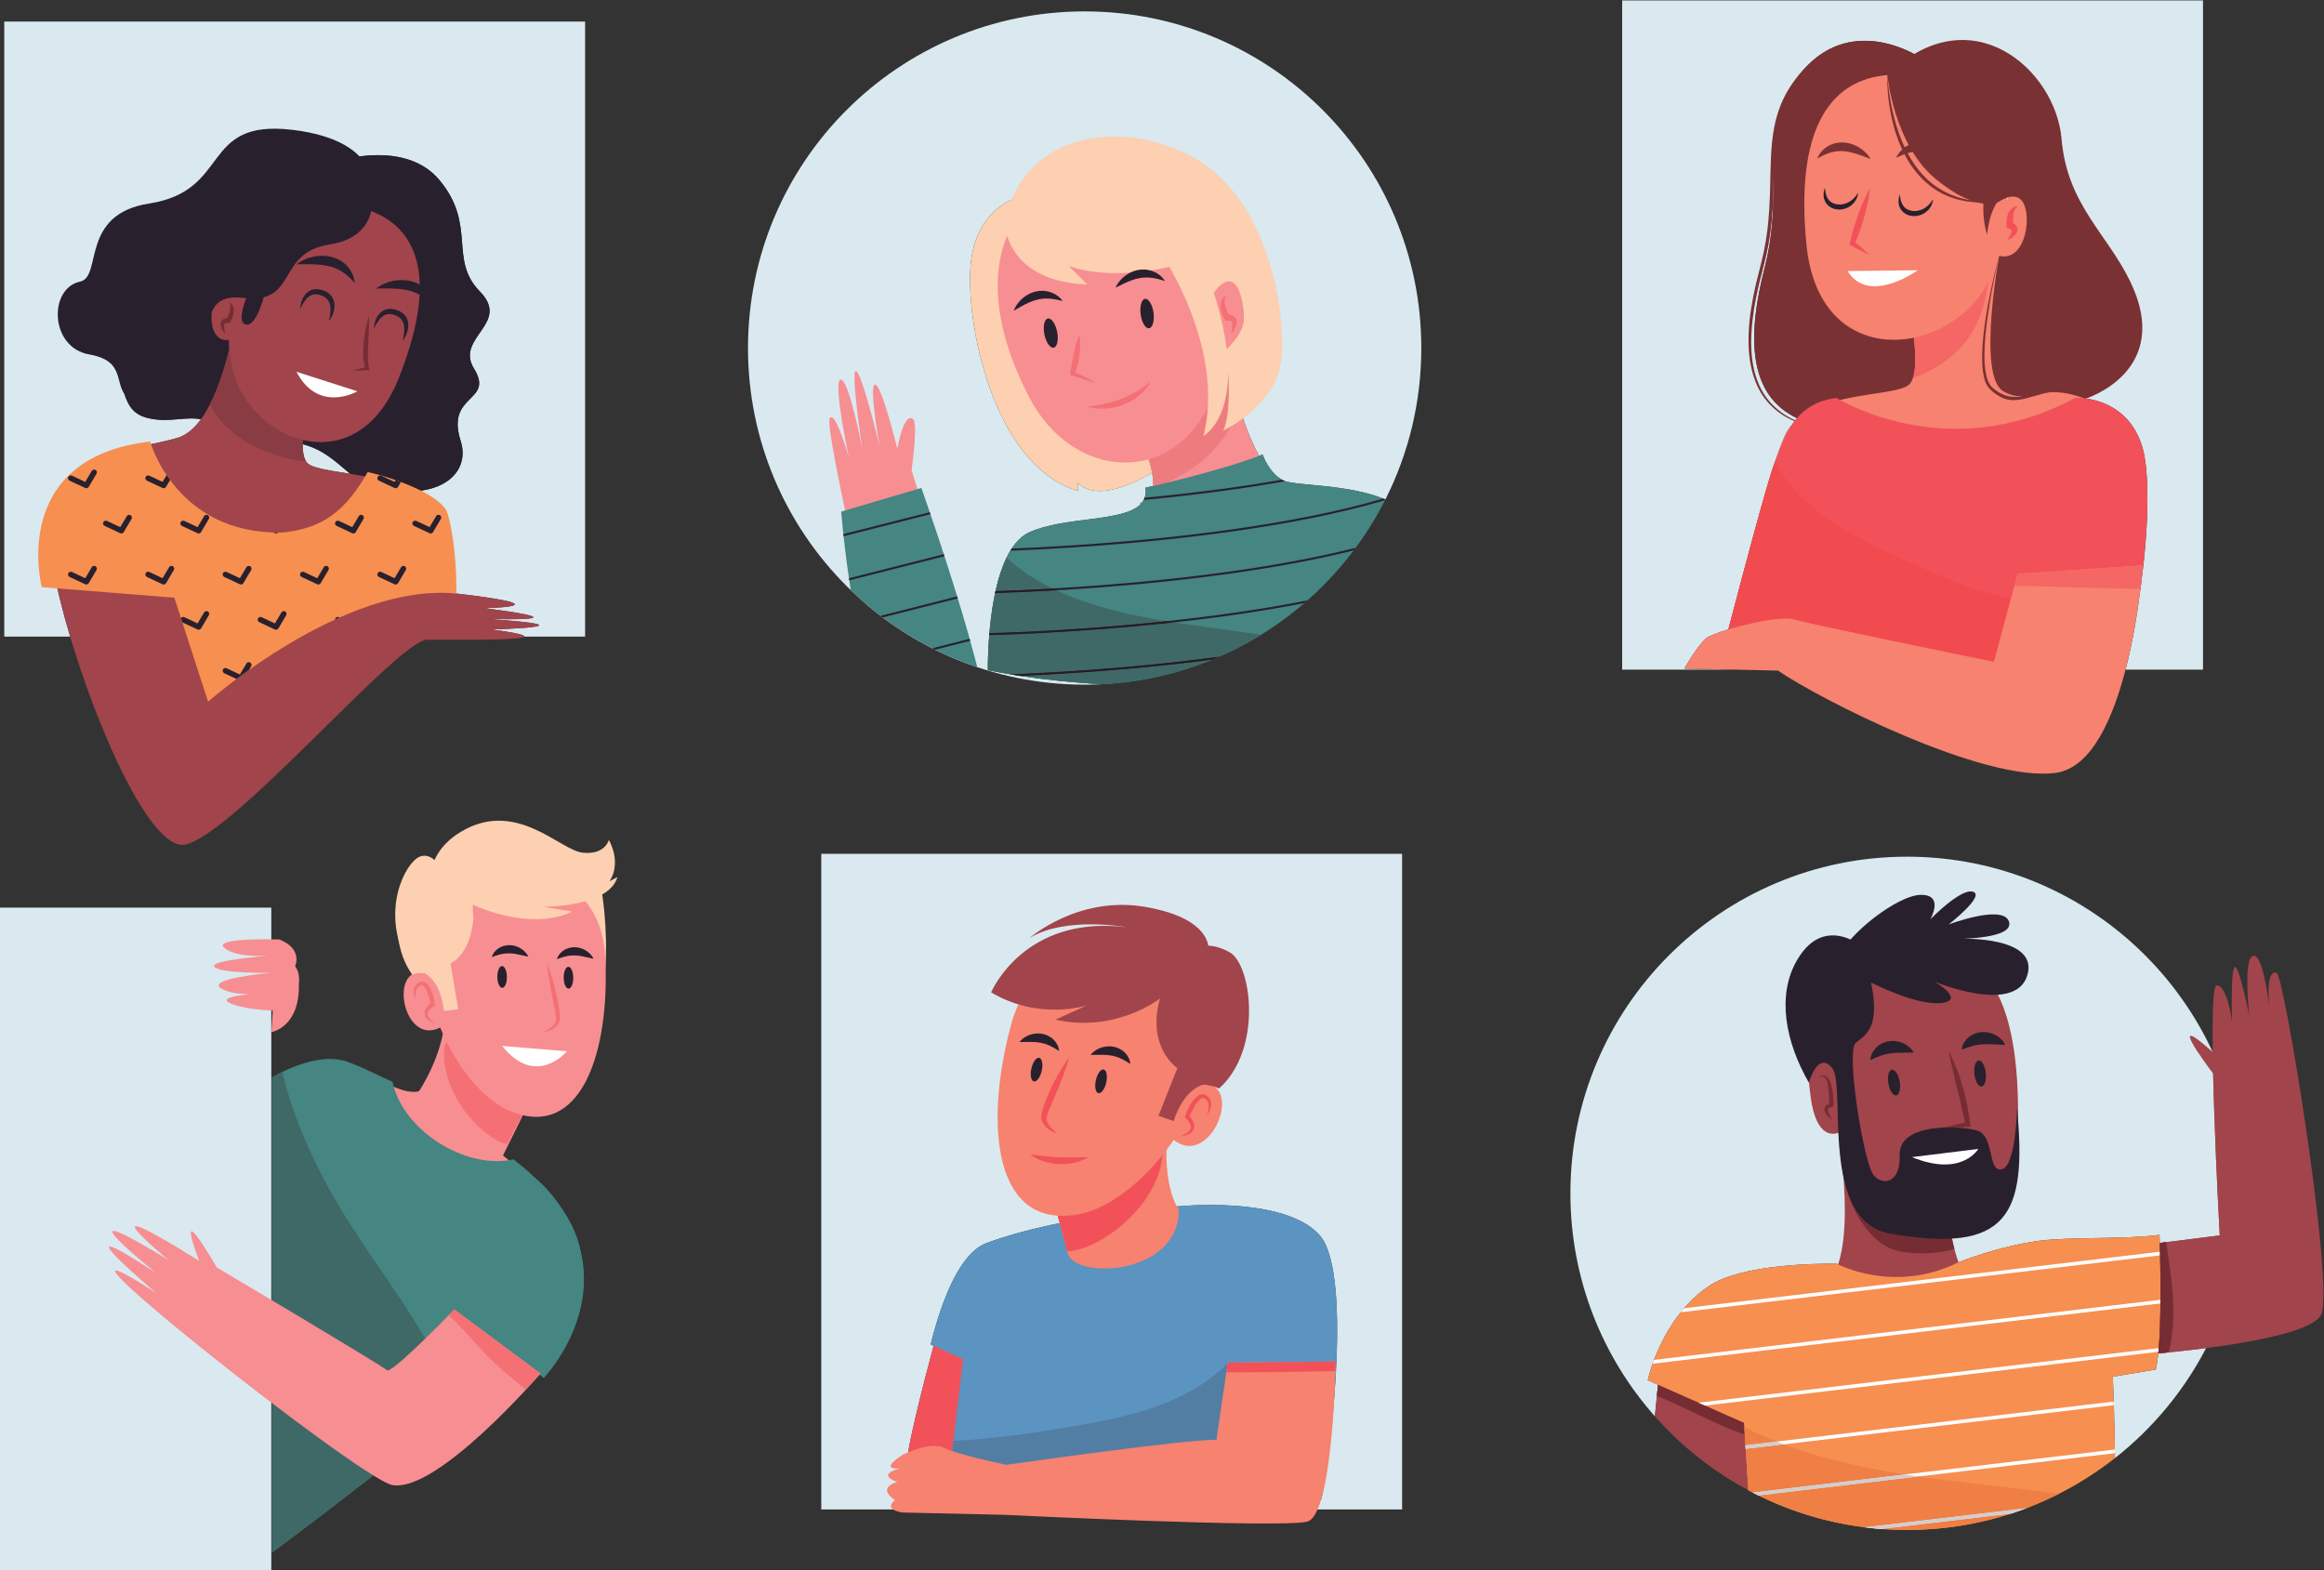 <?xml version="1.0" encoding="UTF-8" standalone="no"?>
<svg
   xmlns:dc="http://purl.org/dc/elements/1.1/"
   xmlns:cc="http://creativecommons.org/ns#"
   xmlns:rdf="http://www.w3.org/1999/02/22-rdf-syntax-ns#"
   xmlns:svg="http://www.w3.org/2000/svg"
   xmlns="http://www.w3.org/2000/svg"
   viewBox="0 0 858.493 580.093"
   height="580.093"
   width="858.493"
   xml:space="preserve"
   id="svg2"
   version="1.1"><rect x="0" y="0" width="858.493" height="580.093" fill="#333333" stroke="none"/><defs
     id="defs6"><clipPath
       id="clipPath22"
       clipPathUnits="userSpaceOnUse"><path
         id="path20"
         d="m 4351.93,1044.65 c 0,-515.252 417.7,-932.951 932.96,-932.951 515.25,0 932.95,417.699 932.95,932.951 0,515.26 -417.7,932.95 -932.95,932.95 -515.26,0 -932.96,-417.69 -932.96,-932.95" /></clipPath><clipPath
       id="clipPath62"
       clipPathUnits="userSpaceOnUse"><path
         id="path60"
         d="m 4351.93,1044.65 c 0,-515.252 417.7,-932.951 932.96,-932.951 515.25,0 932.95,417.699 932.95,932.951 0,515.26 -417.7,932.95 -932.95,932.95 -515.26,0 -932.96,-417.69 -932.96,-932.95" /></clipPath><clipPath
       id="clipPath68"
       clipPathUnits="userSpaceOnUse"><path
         id="path66"
         d="m 5090.5,849.41 c 0,0 156.4,-85.199 336.99,4.07 0,0 107.96,44.161 223.01,59.571 83.48,11.187 244.79,3.929 333.99,16.41 0,0 10.82,-288.402 -10.39,-373.25 l -119,-19.781 c 0,0 11.4,-264.961 2.92,-371.02 C 5849.53,59.352 5089.23,-17.531 4855.89,54.602 l -22.96,354.039 -266.7,118.16 c 0,0 37.15,173.687 171.6,262.23 101.46,66.821 352.67,60.379 352.67,60.379" /></clipPath><clipPath
       id="clipPath88"
       clipPathUnits="userSpaceOnUse"><path
         id="path86"
         d="m 4351.93,1044.65 c 0,-515.252 417.7,-932.951 932.96,-932.951 515.25,0 932.95,417.699 932.95,932.951 0,515.26 -417.7,932.95 -932.95,932.95 -515.26,0 -932.96,-417.69 -932.96,-932.95" /></clipPath><clipPath
       id="clipPath252"
       clipPathUnits="userSpaceOnUse"><path
         id="path250"
         d="m 2072.86,3387.24 c 0,-515.25 417.69,-932.95 932.95,-932.95 515.25,0 932.95,417.7 932.95,932.95 0,515.26 -417.7,932.95 -932.95,932.95 -515.26,0 -932.95,-417.69 -932.95,-932.95" /></clipPath><clipPath
       id="clipPath290"
       clipPathUnits="userSpaceOnUse"><path
         id="path288"
         d="m 2072.86,3387.24 c 0,-515.25 417.69,-932.95 932.95,-932.95 515.25,0 932.95,417.7 932.95,932.95 0,515.26 -417.7,932.95 -932.95,932.95 -515.26,0 -932.95,-417.69 -932.95,-932.95" /></clipPath><clipPath
       id="clipPath296"
       clipPathUnits="userSpaceOnUse"><path
         id="path294"
         d="m 3174.33,3000.14 c 0,0 198.22,43.09 324.62,91.93 0,0 17.24,-51.71 57.45,-71.82 40.22,-20.11 275.78,-2.87 359.09,-106.29 83.31,-103.42 37.35,-416.55 37.35,-416.55 0,0 -709.56,-106.29 -1215.16,-2.87 0,0 -5.74,327.49 114.91,382.07 120.65,54.58 336.11,17.24 321.74,123.53" /></clipPath><clipPath
       id="clipPath314"
       clipPathUnits="userSpaceOnUse"><path
         id="path312"
         d="m 2072.86,3387.24 c 0,-515.25 417.69,-932.95 932.95,-932.95 515.25,0 932.95,417.7 932.95,932.95 0,515.26 -417.7,932.95 -932.95,932.95 -515.26,0 -932.95,-417.69 -932.95,-932.95" /></clipPath><clipPath
       id="clipPath336"
       clipPathUnits="userSpaceOnUse"><path
         id="path334"
         d="m 2072.86,3387.24 c 0,-515.25 417.69,-932.95 932.95,-932.95 515.25,0 932.95,417.7 932.95,932.95 0,515.26 -417.7,932.95 -932.95,932.95 -515.26,0 -932.95,-417.69 -932.95,-932.95" /></clipPath><clipPath
       id="clipPath342"
       clipPathUnits="userSpaceOnUse"><path
         id="path340"
         d="m 2331.14,2933.85 222.17,65.64 c 0,0 237.31,-666.5 176.72,-716.99 -60.59,-50.49 -166.62,-161.58 -267.61,45.44 -100.98,207.02 -131.28,605.91 -131.28,605.91" /></clipPath><clipPath
       id="clipPath380"
       clipPathUnits="userSpaceOnUse"><path
         id="path378"
         d="m 1240.66,2927.64 c -15.08,52.46 -148.84,99.91 -221.77,115.91 C 960.547,2940.96 898.262,2886.63 782.004,2876.02 487.91,2869.85 415.988,3128.05 415.988,3128.05 22.207,3082.74 115.738,2724.52 115.738,2724.52 l 367.375,-29.14 93.539,-288.36 c 0,0 375.067,331.73 688.228,299.66 0.07,64.09 -4.28,151.62 -24.22,220.96" /></clipPath></defs><g
     transform="matrix(1.333,0,0,-1.333,0,580.093)"
     id="g10"><g
       transform="scale(0.1)"
       id="g12"><path
         id="path14"
         style="fill:#d9e9ef;fill-opacity:1;fill-rule:nonzero;stroke:none"
         d="m 5861.01,310.801 c -0.91,109.34 -5.91,225.629 -5.91,225.629 l 119,19.781 c 21.21,84.848 10.39,373.25 10.39,373.25 -89.2,-12.481 -250.51,-5.223 -333.99,-16.41 -115.05,-15.41 -223.01,-59.571 -223.01,-59.571 -62.09,-30.691 -121.3,-40.761 -172.3,-40.761 -97.33,0 -164.69,36.691 -164.69,36.691 0,0 -6.54,0.168 -17.97,0.168 -59.28,0 -249.63,-4.527 -334.7,-60.547 -134.45,-88.543 -171.6,-262.23 -171.6,-262.23 l 28.56,-12.66 c -1.99,-18.969 -5.25,-50.52 -8.83,-87.481 -145.62,164.57 -234.03,380.961 -234.03,617.99 0,515.26 417.7,932.95 932.96,932.95 515.25,0 932.95,-417.69 932.95,-932.95 0,-297.822 -139.55,-563.041 -356.83,-733.849" /><g
         id="g16"><g
           clip-path="url(#clipPath22)"
           id="g18"><path
             id="path24"
             style="fill:#a1444b;fill-opacity:1;fill-rule:nonzero;stroke:none"
             d="m 5363.42,1060.01 -281.12,227.08 c 0,0 65.85,-327.871 3.02,-460.891 115.11,-60.828 232.18,-34.14 342.17,27.281 -30.38,80.168 -42.89,243.01 -42.89,243.01 l -21.18,-36.48" /><path
             id="path26"
             style="fill:#762c33;fill-opacity:1;fill-rule:nonzero;stroke:none"
             d="m 5112.67,1080.48 c 11.07,-75.18 70.06,-181.25 151.64,-196.64 43.53,-8.211 102.31,-8.508 151.68,6.699 -22.06,84.762 -31.39,205.951 -31.39,205.951 l -21.18,-36.48 -281.12,227.08 c 0,0 18.62,-92.73 26.61,-199.57 1.88,-1.5 3.28,-3.78 3.76,-7.04" /><path
             id="path28"
             style="fill:#a1444b;fill-opacity:1;fill-rule:nonzero;stroke:none"
             d="m 5398.67,1708.69 c -155.15,31.16 -308.07,-44.7 -347.64,-193.06 0,0 -0.47,-33.33 3.47,-82.48 -41.85,16.03 -51.02,-14.71 -36.9,-120.94 15.82,-119.02 66.77,-105.3 80.06,-98.05 18.26,-51.39 42.25,-124.48 74.39,-162.03 147.2,-171.939 420.11,-103.732 420.47,211.63 0.36,307.17 -81.73,422.41 -193.85,444.93" /><path
             id="path30"
             style="fill:#29202e;fill-opacity:1;fill-rule:nonzero;stroke:none"
             d="m 5012.72,1351.44 c 0,0 25.46,90.51 65.05,39.6 39.6,-50.91 -37.94,-423.56 161.21,-458.188 325.26,-56.571 379,50.91 350.72,347.878 0,0 -2.83,-161.21 -42.43,-169.7 -39.59,-8.48 -19.8,93.34 -67.88,107.48 -48.08,14.14 -218.07,22.62 -214.95,-67.88 2.83,-82.02 -50.91,-84.85 -73.54,-53.74 -26.82,36.88 -76.36,342.23 -48.08,364.86 28.29,22.62 67.88,42.42 42.43,166.86 0,0 127.27,-65.05 195.15,-56.56 67.88,8.48 -19.8,59.39 -19.8,59.39 0,0 223.44,-93.33 257.38,16.97 33.94,110.31 -186.67,101.82 -186.67,101.82 0,0 152.73,0 135.76,48.08 -16.97,48.08 -166.87,-8.48 -166.87,-8.48 0,0 101.82,79.19 67.88,90.51 -33.94,11.31 -118.79,-76.37 -118.79,-76.37 0,0 39.6,67.88 -25.46,67.88 -65.05,0 -203.63,-110.3 -226.26,-169.7 l 67.88,22.63 c 0,0 -107.66,95.86 -183.84,-31.11 -59.4,-98.99 -33.94,-229.1 31.11,-342.23" /><path
             id="path32"
             style="fill:#762c33;fill-opacity:1;fill-rule:nonzero;stroke:none"
             d="m 5076.95,1249.19 c -4.03,2.24 -7.61,5.12 -10.95,8.37 -3.24,3.33 -6.37,7 -8.4,11.83 -1,2.4 -1.87,5.14 -1.78,8.29 0.06,3.12 1.26,6.59 3.33,9.16 4.23,5.28 9.83,6.74 14.58,8.04 l -4.57,-5.5 c -0.01,8.09 0.05,16.46 -0.44,24.66 -0.33,8.23 -0.96,16.42 -2.05,24.48 -1.18,7.96 -2.63,16.12 -6.23,22.74 -1.79,3.27 -4.32,5.95 -7.88,6.67 -3.57,0.76 -7.77,-0.54 -11.56,-2.35 3.08,2.84 6.87,5.53 11.81,5.74 5.01,0.22 9.65,-3.05 12.51,-6.62 5.85,-7.41 8.46,-16.01 10.62,-24.4 2.07,-8.45 3.21,-17 4.01,-25.53 0.59,-8.57 1.1,-17.01 0.78,-25.71 l -0.17,-4.7 -4.4,-0.8 c -3.75,-0.69 -7.14,-2.16 -8.78,-3.69 -1.61,-1.38 -2.16,-3.95 -1.43,-7.72 1.66,-7.38 6.44,-15.2 11,-22.96" /><path
             id="path34"
             style="fill:#29202e;fill-opacity:1;fill-rule:nonzero;stroke:none"
             d="m 5233.19,1348.92 c 3.38,-19.73 13.12,-34.51 21.75,-33.04 8.62,1.48 12.88,18.67 9.5,38.39 -3.38,19.72 -13.11,34.51 -21.74,33.03 -8.63,-1.48 -12.88,-18.66 -9.51,-38.38" /><path
             id="path36"
             style="fill:#29202e;fill-opacity:1;fill-rule:nonzero;stroke:none"
             d="m 5471.52,1375.14 c 2.16,-19.9 10.97,-35.25 19.68,-34.31 8.7,0.95 14,17.85 11.83,37.74 -2.16,19.89 -10.97,35.25 -19.68,34.3 -8.7,-0.95 -14,-17.84 -11.83,-37.73" /><path
             id="path38"
             style="fill:#29202e;fill-opacity:1;fill-rule:nonzero;stroke:none"
             d="m 5303.21,1434.93 c 0,0 -2.58,-0.12 -6.62,-0.22 -3.81,-0.05 -9.26,-0.12 -15.81,-0.2 -6.22,-0.14 -13.03,0 -19.89,-0.3 -3.44,0.03 -6.85,-0.49 -10.26,-0.45 -3.31,-0.66 -6.8,-0.27 -9.99,-1.13 l -4.91,-0.57 -4.75,-1 c -3.25,-0.43 -6.25,-1.44 -9.37,-2.2 -3.24,-0.51 -6.04,-1.97 -9.1,-2.83 -3.15,-0.74 -5.88,-2.12 -8.65,-3.24 -2.67,-1.22 -5.76,-1.83 -7.96,-3.11 -2.24,-1.21 -4.52,-2.09 -6.37,-2.9 -3.74,-1.59 -6.3,-2.39 -6.3,-2.39 0,0 0.09,2.46 1.01,6.6 0.48,2.05 1.04,4.64 2.04,7.42 0.78,2.95 2.55,5.72 4.36,8.94 1.9,3.16 4.02,6.66 7.17,9.59 3.08,2.97 6.2,6.54 10.4,8.88 4.05,2.58 8.34,5.31 13.24,6.75 2.4,0.82 4.8,1.84 7.31,2.41 l 7.58,1.31 c 5.11,0.9 10.14,0.47 15.1,0.34 4.85,-0.65 9.66,-1.3 14,-2.76 8.82,-2.52 16.19,-6.74 21.93,-10.93 5.68,-4.4 9.77,-8.77 12.27,-12.24 2.57,-3.39 3.57,-5.77 3.57,-5.77" /><path
             id="path40"
             style="fill:#29202e;fill-opacity:1;fill-rule:nonzero;stroke:none"
             d="m 5556.93,1456.06 c 0,0 -2.58,0.04 -6.62,0.18 -3.81,0.19 -9.26,0.45 -15.79,0.77 -6.22,0.25 -13.01,0.8 -19.88,0.92 -3.43,0.24 -6.86,-0.07 -10.26,0.18 -3.35,-0.46 -6.81,0.14 -10.04,-0.52 l -4.94,-0.26 -4.8,-0.71 c -3.27,-0.23 -6.33,-1.06 -9.49,-1.63 -3.27,-0.3 -6.15,-1.6 -9.26,-2.26 -3.19,-0.55 -6,-1.76 -8.83,-2.71 -2.74,-1.05 -5.85,-1.48 -8.14,-2.61 -2.31,-1.07 -4.63,-1.81 -6.53,-2.51 -3.83,-1.36 -6.44,-2 -6.44,-2 0,0 0.25,2.45 1.42,6.52 0.61,2.02 1.32,4.58 2.49,7.29 0.96,2.9 2.89,5.55 4.9,8.66 2.09,3.03 4.42,6.39 7.74,9.13 3.26,2.77 6.59,6.14 10.93,8.22 4.2,2.33 8.65,4.8 13.62,5.93 2.45,0.67 4.91,1.55 7.45,1.96 l 7.64,0.84 c 5.16,0.59 10.16,-0.15 15.1,-0.59 4.8,-0.93 9.56,-1.88 13.8,-3.6 8.65,-3.06 15.74,-7.72 21.22,-12.25 5.4,-4.74 9.21,-9.35 11.5,-12.98 2.36,-3.54 3.21,-5.97 3.21,-5.97" /><path
             id="path42"
             style="fill:#762c33;fill-opacity:1;fill-rule:nonzero;stroke:none"
             d="m 5400.2,1439.12 c 4.13,-7.86 8.29,-15.69 11.64,-23.86 3.6,-8.08 6.86,-16.31 10.22,-24.51 3.39,-8.21 6.3,-16.57 8.99,-24.98 l 7.82,-25.34 7.28,-25.51 c 2.16,-8.59 3.5,-17.37 5.28,-26.05 3.39,-17.39 6.36,-34.87 8.84,-52.36 l 0.98,-6.87 -6.48,-0.52 c -10.92,-0.88 -21.88,-1.37 -32.84,-1.84 -10.99,-0.33 -21.97,-0.62 -33.05,-0.28 10.62,3.16 21.32,5.69 32.02,8.19 10.71,2.36 21.43,4.7 32.2,6.65 l -5.5,-7.39 c -4.56,16.94 -8.64,33.89 -12.31,50.92 l -5.47,25.56 -6.55,25.35 -5.99,25.53 -2.71,12.86 -3.2,12.71 c -1.98,8.54 -4.05,17.05 -5.8,25.71 -1.75,8.64 -3.76,17.29 -5.37,26.03" /><path
             id="path44"
             style="fill:#ffffff;fill-opacity:1;fill-rule:nonzero;stroke:none"
             d="m 5298.38,1144.97 183.84,22.63 c 0,0 -45.25,-79.19 -183.84,-22.63" /><path
             id="path46"
             style="fill:#a1444b;fill-opacity:1;fill-rule:nonzero;stroke:none"
             d="m 5933.58,597.141 c 0,0 477.98,33.929 500.61,115.961 30.54,110.718 -104.65,933.338 -124.45,941.818 -35.31,15.14 -19.79,-107.47 -19.79,-107.47 0,0 -15.56,159.8 -45.26,155.55 -29.69,-4.24 -11.31,-166.86 -11.31,-166.86 0,0 -26.87,135.75 -39.6,135.75 -12.72,0 -8.48,-149.9 -8.48,-149.9 0,0 -12.73,98.99 -42.43,98.99 -29.69,0 8.49,-692.929 8.49,-692.929 l -268.69,-33.942 33.94,-301.218" /><path
             id="path48"
             style="fill:#762c33;fill-opacity:1;fill-rule:nonzero;stroke:none"
             d="m 6002.92,909.301 -120.25,-15.192 33.94,-301.218 16.97,4.25 c 0,0 30.48,2.16 76.39,6.718 24.7,98.34 8.21,204.731 -7.05,305.442" /><path
             id="path50"
             style="fill:#a1444b;fill-opacity:1;fill-rule:nonzero;stroke:none"
             d="m 4596.82,533.25 c 0,0 -29.51,-272.172 -29.51,-363.988 l 291.46,-16.91 0.39,256.289 -262.34,124.609" /><path
             id="path52"
             style="fill:#762c33;fill-opacity:1;fill-rule:nonzero;stroke:none"
             d="m 4799.78,389.059 c 19.61,-7.77 39.41,-14.911 59.32,-21.649 l 0.06,41.231 -262.34,124.609 c 0,0 -2.13,-19.691 -5.24,-50.129 70.78,-28.031 137.31,-65.992 208.2,-94.062" /><path
             id="path54"
             style="fill:#f78f50;fill-opacity:1;fill-rule:nonzero;stroke:none"
             d="m 5090.5,849.41 c 0,0 156.4,-85.199 336.99,4.07 0,0 107.96,44.161 223.01,59.571 83.48,11.187 244.79,3.929 333.99,16.41 0,0 10.82,-288.402 -10.39,-373.25 l -119,-19.781 c 0,0 11.4,-264.961 2.92,-371.02 C 5849.53,59.352 5089.23,-17.531 4855.89,54.602 l -22.96,354.039 -266.7,118.16 c 0,0 37.15,173.687 171.6,262.23 101.46,66.821 352.67,60.379 352.67,60.379" /></g></g><g
         id="g56"><g
           clip-path="url(#clipPath62)"
           id="g58"><g
             clip-path="url(#clipPath68)"
             id="g64"><path
               id="path70"
               style="fill:#ffffff;fill-opacity:1;fill-rule:nonzero;stroke:none"
               d="m 4250.59,666.719 1853.33,220 -1.18,9.929 -1853.33,-220" /><path
               id="path72"
               style="fill:#ffffff;fill-opacity:1;fill-rule:nonzero;stroke:none"
               d="m 4250.59,533.379 1853.33,220 -1.18,9.93 -1853.33,-220" /><path
               id="path74"
               style="fill:#ffffff;fill-opacity:1;fill-rule:nonzero;stroke:none"
               d="m 4250.59,400.051 1853.33,220 -1.18,9.929 -1853.33,-220" /><path
               id="path76"
               style="fill:#ffffff;fill-opacity:1;fill-rule:nonzero;stroke:none"
               d="m 4250.59,266.719 1853.33,220 -1.18,9.929 -1853.33,-220 1.18,-9.929" /><path
               id="path78"
               style="fill:#ffffff;fill-opacity:1;fill-rule:nonzero;stroke:none"
               d="m 4250.59,133.379 1853.33,220 -1.18,9.93 -1853.33,-220 1.18,-9.93" /><path
               id="path80"
               style="fill:#ffffff;fill-opacity:1;fill-rule:nonzero;stroke:none"
               d="M 4250.59,0.051 6103.92,220.051 6102.74,229.98 4249.41,9.98 l 1.18,-9.93" /></g></g></g><g
         id="g82"><g
           clip-path="url(#clipPath88)"
           id="g84"><path
             id="path90"
             style="fill:#893c44;fill-opacity:1;fill-rule:nonzero;stroke:none"
             d="m 4845.06,221.68 v 0 l -10,154.101 v 0 l 1.91,-29.39 0.64,-9.993 7.45,-114.718" /><path
             id="path92"
             style="fill:#662831;fill-opacity:1;fill-rule:nonzero;stroke:none"
             d="m 4835.06,375.781 v 0 l -1.37,21.059 v 0 l 1.37,-21.059" /><path
             id="path94"
             style="fill:#ef7f44;fill-opacity:1;fill-rule:nonzero;stroke:none"
             d="m 5284.89,111.699 c -23.94,0 -47.7,0.91 -71.18,2.68 l 359.23,42.641 c -90.71,-29.411 -187.54,-45.321 -288.05,-45.321 m -117.16,7.289 c -104.57,13.102 -203.8,43.532 -294.65,88.293 l 443.73,52.668 c 98.63,-14.211 198.18,-24.328 296.55,-36.398 30.97,-3.801 62.11,-7.66 93.32,-11.281 -29.34,-14.899 -59.53,-28.27 -90.55,-40.051 l -448.4,-53.231 m -310.8,96.442 c -3.97,2.05 -7.94,4.14 -11.87,6.25 l -7.45,114.718 105.23,12.493 C 5051.13,308.059 5164.4,283.5 5279.32,265.57 l -422.39,-50.14 m -19.96,130.961 -1.91,29.39 -1.37,21.059 c 29.3,-14.891 59.06,-28.219 89.25,-40.238 l -85.97,-10.211" /><path
             id="path96"
             style="fill:#d1cecf;fill-opacity:1;fill-rule:nonzero;stroke:none"
             d="m 4837.61,336.398 -0.64,9.993 85.97,10.211 c 6.61,-2.633 13.25,-5.204 19.9,-7.711 l -105.23,-12.493" /><path
             id="path98"
             style="fill:#d1cecf;fill-opacity:1;fill-rule:nonzero;stroke:none"
             d="m 4873.08,207.281 c -5.42,2.66 -10.79,5.379 -16.15,8.149 l 422.39,50.14 c 12.47,-1.949 24.98,-3.82 37.49,-5.621 l -443.73,-52.668" /><path
             id="path100"
             style="fill:#d1cecf;fill-opacity:1;fill-rule:nonzero;stroke:none"
             d="m 5213.71,114.379 c -15.46,1.16 -30.75,2.703 -45.98,4.609 l 448.4,53.231 c -14.24,-5.41 -28.63,-10.481 -43.19,-15.199 l -359.23,-42.641" /></g></g><path
         id="path102"
         style="fill:#a1444b;fill-opacity:1;fill-rule:nonzero;stroke:none"
         d="m 6151.36,1352.3 c 0,0 -4.48,5.75 -11.34,14.82 -36.46,48.19 -140.41,190.07 0.02,61.54 166.88,-152.73 22.63,-82.02 22.63,-82.02" /><path
         id="path104"
         style="fill:#a1444b;fill-opacity:1;fill-rule:nonzero;stroke:none"
         d="m 6309.74,1654.93 c -29.13,12.48 -23.67,-68.73 -20.87,-97.56 -3.97,34.78 -18.98,149.24 -44.18,145.64 -29.7,-4.25 -11.31,-166.87 -11.31,-166.87 0,0 -26.87,135.75 -39.6,135.75 -12.72,0 -8.48,-149.9 -8.48,-149.9 0,0 -12.73,98.99 -42.43,98.99 -29.69,0 8.49,-692.929 8.49,-692.929 l -166.15,-20.992 c 1.69,-57.887 5.09,-214.77 -4.13,-305.957 121.38,11.078 434.89,45.937 453.11,112 30.54,110.718 -104.65,933.338 -124.45,941.828" /><path
         id="path106"
         style="fill:#762c33;fill-opacity:1;fill-rule:nonzero;stroke:none"
         d="m 6002.92,909.301 -17.71,-2.242 c 1.69,-57.887 5.09,-214.77 -4.13,-305.95 8.71,0.789 18.37,1.7 28.89,2.75 24.7,98.34 8.21,204.731 -7.05,305.442" /><path
         id="path108"
         style="fill:#d9e9ef;fill-opacity:1;fill-rule:nonzero;stroke:none"
         d="m 3885.51,168.43 h -379.34 c 91.09,5.601 151.49,15.082 155.35,29.711 v 0 c 0.01,0.039 0.02,0.078 0.03,0.121 0,0.008 0.01,0.019 0.01,0.039 0.01,0.031 0.02,0.07 0.03,0.097 v 0.012 c 0.02,0.082 0.05,0.168 0.07,0.262 v 0.008 c 17.06,66.172 91.92,619.351 -4.33,729.379 -62.74,71.722 -208.82,84.271 -303.39,84.271 -50.92,0 -86.9,-3.63 -86.9,-3.63 0,0 -321.1,-23.47 -532.97,-101.848 -70.53,-26.102 -121.3,-146.332 -154.95,-280.883 l 8.25,-3.758 c -21.5,-79.602 -91.28,-343.59 -72.57,-348.93 16.05,-4.59 78.86,-30.883 111.79,-44.832 l -4.78,-40.148 -70.19,0.379 v 0 c 45.26,-7.469 165.51,-15.039 311,-20.25 H 2275.89 V 1985.59 H 3885.51 V 168.43" /><path
         id="path110"
         style="fill:#f2515a;fill-opacity:1;fill-rule:nonzero;stroke:none"
         d="m 2593.48,644.68 c 0,0 -100.71,-365.11 -78.68,-371.399 22.03,-6.301 132.19,-53.511 132.19,-53.511 l 103.87,409.171 -157.38,15.739" /><path
         id="path112"
         style="fill:#5b94c0;fill-opacity:1;fill-rule:nonzero;stroke:none"
         d="m 3657.33,928.059 c -96.53,110.341 -390.29,80.641 -390.29,80.641 0,0 -321.1,-23.47 -532.97,-101.848 -70.53,-26.102 -121.3,-146.332 -154.95,-280.883 l 89.9,-41.09 -47.21,-396.578 -70.19,0.379 c 147.71,-24.371 1094.24,-49.91 1109.9,9.461 16.79,63.66 92.33,619.589 -4.19,729.918" /><path
         id="path114"
         style="fill:#b4bdc6;fill-opacity:1;fill-rule:nonzero;stroke:none"
         d="m 3506.17,168.43 v 0 c 91.09,5.601 151.49,15.082 155.35,29.711 v 0 0 c -3.86,-14.629 -64.26,-24.11 -155.35,-29.711 m 155.38,29.832 c 0,0.008 0.01,0.019 0.01,0.039 0,-0.02 -0.01,-0.031 -0.01,-0.039 m 0.04,0.136 v 0.012 -0.012 m 0.07,0.274 v 0.008 -0.008" /><path
         id="path116"
         style="fill:#527ea4;fill-opacity:1;fill-rule:nonzero;stroke:none"
         d="m 3226.21,161.73 c -275.33,0 -593.96,13.649 -674.59,26.95 l 70.19,-0.379 20.27,170.238 c 116.69,6.41 232.65,22.84 348.31,43.332 151.6,26.859 301.57,61.219 413.28,173.469 53.36,-10.371 96.12,-48.192 138.09,-80.559 46.07,-35.519 97.64,-61.929 149.12,-88.64 -10.3,-102.059 -23.27,-184.379 -29.22,-207.461 v -0.008 c -0.02,-0.094 -0.05,-0.172 -0.07,-0.262 v -0.012 c -0.01,-0.027 -0.02,-0.066 -0.03,-0.097 0,-0.02 -0.01,-0.031 -0.01,-0.039 -0.01,-0.043 -0.02,-0.082 -0.03,-0.121 v 0 c -3.86,-14.629 -64.26,-24.11 -155.35,-29.711 -76.72,-4.719 -175.22,-6.7 -279.96,-6.7" /><path
         id="path118"
         style="fill:#f6826f;fill-opacity:1;fill-rule:nonzero;stroke:none"
         d="m 3402.38,575.441 299.01,3.137 c 0,0 -6.3,-424.898 -78.69,-443.789 -72.39,-18.879 -840.37,18.891 -840.37,18.891 l -280.12,6.289 c 0,0 -56.66,6.301 -22.03,34.621 0,0 -53.51,31.48 6.29,50.359 0,0 -62.95,18.891 9.44,37.77 0,0 -66.09,-9.438 6.3,37.769 0,0 75.54,37.774 113.31,18.891 37.77,-18.891 173.11,-47.219 173.11,-47.219 0,0 506.74,72.391 582.28,69.25 l 31.47,214.031" /><path
         id="path120"
         style="fill:#f2515a;fill-opacity:1;fill-rule:nonzero;stroke:none"
         d="m 3700.74,551.891 c 0.5,16.75 0.65,26.687 0.65,26.687 l -299.01,-3.137 -3.98,-27.07 c 100.79,0.309 201.58,1.399 302.34,3.52" /><path
         id="path122"
         style="fill:#f6826f;fill-opacity:1;fill-rule:nonzero;stroke:none"
         d="m 2908.23,1062.24 c 0,0 31.47,-107.01 50.36,-182.549 18.88,-75.543 308.45,-62.953 308.45,119.598 0,0 -56.65,69.251 -25.18,270.681 31.48,201.44 -333.63,-207.73 -333.63,-207.73" /><path
         id="path124"
         style="fill:#f2515a;fill-opacity:1;fill-rule:nonzero;stroke:none"
         d="m 3124.84,1240.7 c -7.29,5.01 -14.67,9.88 -22.04,14.78 -91.79,-78.06 -194.57,-193.24 -194.57,-193.24 0,0 30.22,-102.771 49.2,-177.99 76.82,-1.16 251.1,114.512 264.8,268.55 -3.33,13 -7.92,10.67 -10.18,23.9 -24.26,26.15 -58.34,44.18 -87.21,64" /><path
         id="path126"
         style="fill:#f6826f;fill-opacity:1;fill-rule:nonzero;stroke:none"
         d="m 3172.62,1716.91 c 0,0 -295.86,75.54 -371.4,-207.73 -75.54,-283.27 -44.07,-566.539 188.84,-522.481 232.92,44.071 566.55,553.961 182.56,730.211" /><path
         id="path128"
         style="fill:#f6826f;fill-opacity:1;fill-rule:nonzero;stroke:none"
         d="m 3229.27,1217.95 c 0,0 75.54,169.79 138.49,120.27 62.95,-49.52 -44.07,-247.61 -138.49,-120.27" /><path
         id="path130"
         style="fill:#a1444b;fill-opacity:1;fill-rule:nonzero;stroke:none"
         d="m 3334.19,1345.51 c 0,0 -51.72,-8.72 -81.84,-100.71 l -41.96,14.68 52.45,132.2 c 0,0 -86.03,56.65 -48.26,193.04 0,0 -121.7,-96.52 -289.56,-58.75 l 88.13,39.87 c 0,0 -132.2,-44.07 -266.49,35.67 0,0 90.23,216.12 375.6,180.45 0,0 -167.87,31.48 -268.59,-29.38 0,0 134.3,117.51 318.95,86.04 201.25,-34.31 176.25,-130.1 176.25,-130.1 l -33.57,14.69 c 0,0 31.48,23.08 92.33,-10.49 60.85,-33.58 92.32,-268.59 -29.38,-377.7 0,0 -20.98,10.49 -44.06,10.49" /><path
         id="path132"
         style="fill:#f2515a;fill-opacity:1;fill-rule:nonzero;stroke:none"
         d="m 2929.21,1211.22 c 0,0 -3.76,0.8 -10.02,3.44 -6.09,2.82 -15.17,7.11 -23.44,16.63 -4.06,4.73 -7.99,10.98 -9.49,18.81 -0.24,1.98 -0.48,3.97 -0.72,6 0.1,2.04 0.2,4.1 0.3,6.19 l 0.05,0.79 0.27,1.18 0.28,1.25 0.62,2.5 1.29,5.08 c 1.51,6.75 4.1,14.06 6.79,21.28 2.65,7.4 5.55,14.37 8.45,21.34 3.08,6.91 6.11,13.87 9.32,20.56 3.06,6.77 6.58,13.2 9.71,19.54 6.57,12.53 12.98,24.08 18.98,33.73 11.68,19.44 21.19,31.51 21.19,31.51 0,0 -3.8,-14.87 -11.4,-36.17 -3.77,-10.66 -8.32,-23.01 -13.66,-36.01 -2.67,-6.49 -5.14,-13.33 -8.17,-20.04 -3,-6.73 -5.74,-13.65 -8.61,-20.53 -3.08,-6.82 -6.14,-13.63 -8.67,-20.1 -2.54,-6.61 -5.88,-12.63 -7.95,-19.53 -2.46,-7.29 -4.67,-11.47 -4.14,-16.71 0.28,-5.01 1.95,-9.99 4.36,-14.41 4.95,-8.88 11.89,-15.37 16.64,-19.73 4.89,-4.34 8.02,-6.6 8.02,-6.6" /><path
         id="path134"
         style="fill:#f2515a;fill-opacity:1;fill-rule:nonzero;stroke:none"
         d="m 3271.24,1202.83 c 3.13,1.03 6.1,2.45 9.04,3.78 2.9,1.43 5.72,2.98 8.31,4.73 2.6,1.72 5,3.71 6.91,5.89 0.97,1.08 1.97,2.13 2.54,3.38 0.74,1.17 1.4,2.34 1.61,3.63 0.45,1.21 0.72,2.44 0.6,3.73 0.09,1.25 0.19,2.49 -0.29,3.79 -0.43,1.28 -0.3,2.55 -1.09,3.81 l -1.82,3.77 c -0.58,1.25 -1.68,2.4 -2.43,3.63 -0.87,1.2 -1.6,2.45 -2.56,3.61 l -6.18,6.77 -2.39,2.62 1.13,3.42 c 1.91,5.76 4.25,11.07 6.67,16.49 2.54,5.33 5.03,10.72 8.23,15.81 3.1,5.13 6.51,10.15 10.68,14.87 1.99,2.4 4.36,4.6 7.02,6.64 1.17,1.1 2.81,1.93 4.31,2.81 1.48,0.92 3.03,1.74 4.97,2.19 3.44,1.3 7.87,1.35 11.54,0.27 1.94,-0.84 3.32,-1.24 5.59,-2.61 l 3.37,-2.69 c 2.51,-2.32 5.08,-5.41 6.46,-8.39 1.48,-3.08 2.28,-6.39 2.6,-9.61 0.63,-6.5 -0.8,-12.61 -2.84,-18.2 -2.13,-5.59 -5.02,-10.76 -8.54,-15.39 3.88,10.77 6.49,22.46 4.14,32.42 -0.62,2.44 -1.59,4.68 -2.91,6.6 -1.36,2.1 -2.71,3.31 -4.48,4.8 l -3.65,2.3 -2.4,0.6 c -1.78,0.23 -3.43,0.28 -5.3,-0.63 -0.9,-0.18 -1.84,-0.78 -2.76,-1.48 -0.92,-0.66 -1.89,-1.11 -2.75,-2.08 -1.82,-1.59 -3.53,-3.43 -5.2,-5.48 -3.37,-3.97 -6.37,-8.55 -9.1,-13.31 -5.55,-9.46 -10.44,-19.76 -14.64,-29.94 l -1.27,6.04 6.54,-8.17 c 1.03,-1.43 1.89,-3.06 2.84,-4.59 0.88,-1.59 1.92,-2.99 2.56,-4.78 l 1.87,-5.32 c 0.75,-1.68 0.66,-3.85 0.97,-5.73 0.38,-1.92 0.11,-3.94 -0.25,-5.94 -0.14,-2.04 -0.89,-3.9 -1.82,-5.68 -0.73,-1.89 -1.9,-3.42 -3.15,-4.88 -1.12,-1.58 -2.56,-2.73 -3.97,-3.89 -2.81,-2.34 -5.99,-3.93 -9.14,-5.27 -3.14,-1.39 -6.43,-2.28 -9.69,-3.02 -3.26,-0.73 -6.58,-1.15 -9.88,-1.32" /><path
         id="path136"
         style="fill:#29202e;fill-opacity:1;fill-rule:nonzero;stroke:none"
         d="m 3065.6,1351.81 c -4.06,-18.09 -13.77,-31.32 -21.69,-29.54 -7.91,1.78 -11.03,17.89 -6.97,35.98 4.07,18.09 13.78,31.31 21.69,29.53 7.92,-1.77 11.04,-17.88 6.97,-35.97" /><path
         id="path138"
         style="fill:#29202e;fill-opacity:1;fill-rule:nonzero;stroke:none"
         d="m 2886.89,1384.26 c -4.07,-18.09 -13.78,-31.31 -21.69,-29.54 -7.92,1.78 -11.04,17.89 -6.97,35.98 4.06,18.09 13.78,31.31 21.69,29.54 7.91,-1.78 11.03,-17.89 6.97,-35.98" /><path
         id="path140"
         style="fill:#f2515a;fill-opacity:1;fill-rule:nonzero;stroke:none"
         d="m 2855.77,1152.47 c 0,0 2.65,-0.47 7.17,-0.99 4.4,-0.76 10.8,-1.28 18.2,-2.42 3.68,-0.61 7.84,-0.63 12.03,-1.26 4.25,-0.41 8.63,-1.16 13.27,-1.36 4.6,-0.37 9.37,-0.48 14.15,-1.09 4.76,-0.79 9.69,-0.46 14.58,-0.61 4.89,-0.27 9.78,-0.54 14.6,-0.81 4.83,0.06 9.58,0.12 14.18,0.18 4.61,0.14 9.12,-0.06 13.41,-0.2 4.32,-0.31 8.3,0.35 12.07,0.38 14.98,0.8 25.81,-0.21 25.81,-0.21 0,0 -9.08,-5.12 -23.96,-10.47 -3.73,-1.24 -7.71,-3.16 -12.16,-3.69 -4.42,-0.83 -9.09,-1.77 -13.98,-2.39 -4.88,-0.56 -9.93,-1.76 -15.11,-1.83 -5.18,0.06 -10.45,0.13 -15.72,0.19 -5.26,0.38 -10.54,0.31 -15.65,1.34 -5.14,0.73 -10.13,1.94 -14.96,2.85 -4.88,0.7 -9.36,2.66 -13.66,4.03 -4.28,1.47 -8.31,2.78 -11.87,4.58 -3.6,1.66 -6.8,3.38 -9.61,4.89 -2.84,1.38 -5.16,3.24 -7.08,4.46 -3.82,2.57 -5.71,4.43 -5.71,4.43" /><path
         id="path142"
         style="fill:#29202e;fill-opacity:1;fill-rule:nonzero;stroke:none"
         d="m 3022.48,1428.19 c 0,0 1.18,1.91 3.83,4.59 2.61,2.77 6.72,6.2 12.21,9.59 5.54,3.2 12.48,6.38 20.58,8.04 3.99,1.02 8.34,1.29 12.72,1.61 4.44,-0.18 8.98,-0.02 13.48,-1.08 l 6.72,-1.49 c 2.2,-0.62 4.3,-1.62 6.42,-2.44 4.31,-1.46 8.04,-4.03 11.59,-6.44 3.7,-2.19 6.39,-5.44 9.11,-8.14 2.79,-2.67 4.65,-5.81 6.35,-8.64 1.61,-2.89 3.25,-5.34 3.97,-7.96 0.91,-2.48 1.47,-4.76 1.95,-6.57 0.92,-3.65 1.13,-5.8 1.13,-5.8 0,0 -2.09,1.01 -5.21,2.88 -1.54,0.95 -3.44,2.02 -5.33,3.39 -1.84,1.43 -4.54,2.34 -6.86,3.77 -2.42,1.35 -4.82,2.96 -7.68,4 -2.79,1.13 -5.33,2.81 -8.38,3.61 -2.93,1.02 -5.77,2.27 -8.91,2.92 l -4.57,1.3 -4.77,0.84 c -3.08,0.95 -6.47,0.76 -9.66,1.47 -3.3,0.07 -6.56,0.61 -9.83,0.62 -6.53,0.36 -12.92,0.18 -18.64,0.2 -12.13,-0.16 -20.22,-0.27 -20.22,-0.27" /><path
         id="path144"
         style="fill:#29202e;fill-opacity:1;fill-rule:nonzero;stroke:none"
         d="m 2825.24,1463.86 c 0,0 1.18,1.91 3.83,4.6 2.61,2.76 6.72,6.19 12.21,9.58 5.54,3.2 12.48,6.38 20.57,8.05 4,1.01 8.35,1.29 12.73,1.6 4.44,-0.18 8.97,-0.02 13.48,-1.08 l 6.71,-1.49 c 2.21,-0.62 4.31,-1.62 6.43,-2.43 4.31,-1.47 8.04,-4.04 11.59,-6.45 3.7,-2.19 6.39,-5.44 9.11,-8.14 2.79,-2.67 4.65,-5.81 6.35,-8.64 1.61,-2.89 3.24,-5.34 3.97,-7.96 0.91,-2.48 1.47,-4.76 1.95,-6.57 0.92,-3.65 1.13,-5.79 1.13,-5.79 0,0 -2.1,1.01 -5.21,2.87 -1.54,0.95 -3.44,2.02 -5.33,3.39 -1.85,1.43 -4.54,2.34 -6.87,3.77 -2.41,1.35 -4.81,2.96 -7.68,4 -2.78,1.13 -5.32,2.81 -8.37,3.61 -2.93,1.03 -5.77,2.27 -8.91,2.92 l -4.57,1.3 -4.77,0.84 c -3.08,0.95 -6.47,0.77 -9.66,1.47 -3.3,0.08 -6.56,0.61 -9.83,0.62 -6.53,0.36 -12.92,0.18 -18.64,0.2 -12.13,-0.16 -20.22,-0.27 -20.22,-0.27" /><path
         id="path146"
         style="fill:#d9e9ef;fill-opacity:1;fill-rule:nonzero;stroke:none"
         d="M 0,0 H 751.813 V 1836.41 H 0 Z" /><path
         id="path148"
         style="fill:#f78e92;fill-opacity:1;fill-rule:nonzero;stroke:none"
         d="m 1023.34,1377.83 c 0,0 104.08,-73.46 146.93,-45.91 l 266.32,-217.34 c 0,0 -370.4,39.79 -413.25,263.25" /><path
         id="path150"
         style="fill:#f78e92;fill-opacity:1;fill-rule:nonzero;stroke:none"
         d="m 1478.38,1320.72 c 0,0 -85.95,-173.9 -115.26,-233.7 -29.31,-59.79 -280.61,27.94 -247.95,180.61 0,0 111.64,112.42 121.36,286.51 9.72,174.09 241.85,-233.42 241.85,-233.42" /><path
         id="path152"
         style="fill:#f47074;fill-opacity:1;fill-rule:nonzero;stroke:none"
         d="m 1329.16,1508.72 c 6.99,2.88 14.03,5.64 21.07,8.42 62.8,-81.7 128.15,-196.42 128.15,-196.42 0,0 -43.66,-80.54 -73,-140.05 -64.45,12.77 -189.51,140.69 -173.4,271.97 5.11,10.27 8.54,7.5 12.79,18.16 24.97,17.53 56.69,26.51 84.39,37.92" /><path
         id="path154"
         style="fill:#fcd0b0;fill-opacity:1;fill-rule:nonzero;stroke:none"
         d="m 1666.79,1885.81 c 0,0 19.14,-103.05 10.31,-225.23 -5.71,-78.92 -80.96,229.64 -80.96,229.64 l 70.65,-4.41" /><path
         id="path156"
         style="fill:#f78e92;fill-opacity:1;fill-rule:nonzero;stroke:none"
         d="m 1389.31,1950.7 c 0,0 274.87,10.79 288.03,-253 13.16,-263.78 -67.96,-507.4 -264.84,-424.68 -196.87,82.72 -394.69,594.78 -23.19,677.68" /><path
         id="path158"
         style="fill:#f78e92;fill-opacity:1;fill-rule:nonzero;stroke:none"
         d="m 1245.36,1521.82 c 0,0 -34.55,163.82 -99.33,132.05 -64.79,-31.76 -7.85,-226.44 99.33,-132.05" /><path
         id="path160"
         style="fill:#fcd0b0;fill-opacity:1;fill-rule:nonzero;stroke:none"
         d="m 1312.03,1809.26 c -3.41,29.65 -0.78,47.04 -1.47,47.11 -74.33,7.2 -133.5,-28.94 -208.2,-32.17 -5.41,-59.62 4.18,-124.17 40.39,-173.92 0,0 13.89,8.04 34.23,3.69 0,0 43.91,-17.43 53.1,-104.15 l 39.74,5.03 -21.3,126.34 c 0,0 57.03,25.72 63.51,128.07" /><path
         id="path162"
         style="fill:#fcd0b0;fill-opacity:1;fill-rule:nonzero;stroke:none"
         d="m 1300.26,1849.01 c 0,0 161.92,-82.44 285.57,-23.56 l -80.96,13.25 c 0,0 182.53,-1.47 206.09,82.44 l -22.08,-11.78 c 0,0 35.32,44.16 -1.48,114.82 0,0 -10.3,-42.69 -73.6,-35.33 -63.3,7.36 -183.71,149.81 -337.1,57.41 -122.18,-73.6 -79.49,-195.78 -79.49,-195.78 l 54.47,50.05 c 0,0 -47.11,108.93 -97.16,72.13 -41.37,-30.42 -105.32,-169.46 -8.49,-318.79 l 154.23,195.14" /><path
         id="path164"
         style="fill:#f47074;fill-opacity:1;fill-rule:nonzero;stroke:none"
         d="m 1505.48,1491.72 c 0,0 3.22,1.23 8.45,3.92 5.12,2.76 12.63,6.88 19.04,13.76 3.14,3.44 5.81,7.59 7.2,12.23 1.67,4.75 0.61,9.39 -0.14,16.12 -0.46,6.44 -2.16,12.5 -3.15,18.87 -1.01,6.27 -2.4,12.87 -3.8,19.46 -2.36,13.24 -5.27,26.42 -7.39,38.91 -2.4,12.43 -4.29,24.13 -5.87,34.17 -3.15,20.09 -4.37,33.74 -4.37,33.74 0,0 5.43,-12.59 11.58,-32.03 6.26,-19.41 13.46,-45.58 18.7,-72.32 1.26,-6.67 2.52,-13.35 3.47,-20.26 1.01,-6.8 2.03,-13.61 2.14,-19.87 0.09,-3.39 0.44,-5.79 0.29,-9.83 -0.27,-1.77 -0.53,-3.53 -0.79,-5.26 -0.55,-1.67 -1.1,-3.31 -1.63,-4.93 -2.61,-6.35 -6.98,-11.03 -11.26,-14.43 -8.71,-6.84 -17.34,-9.2 -23.13,-10.72 -5.91,-1.37 -9.34,-1.53 -9.34,-1.53" /><path
         id="path166"
         style="fill:#f47074;fill-opacity:1;fill-rule:nonzero;stroke:none"
         d="m 1205.54,1516.41 c -5.8,1.45 -11.46,3.79 -16.62,7.29 -2.55,1.76 -5.11,3.75 -7.19,6.35 -2.1,2.52 -4.02,5.63 -4.78,9.22 -0.51,1.79 -0.83,3.61 -0.59,5.48 0.06,1.88 0.21,3.76 0.9,5.41 0.63,1.64 0.97,3.63 1.95,4.99 l 2.68,4.43 c 0.91,1.48 2.09,2.54 3.18,3.79 1.12,1.18 2.21,2.48 3.39,3.56 l 7.34,6.05 -2.56,-5.77 c -1.81,9.68 -4.19,19.66 -7.27,28.98 -1.5,4.68 -3.25,9.25 -5.43,13.33 -1.08,2.09 -2.2,4 -3.46,5.71 -0.56,1 -1.29,1.56 -1.94,2.29 l -2.04,1.75 c -1.38,1.11 -2.67,1.33 -4.16,1.5 h -2.01 l -3.66,-1.32 c -1.79,-0.93 -3.1,-1.64 -4.69,-3.18 -1.5,-1.38 -2.77,-3.11 -3.78,-5.09 -4,-8.13 -4.08,-18.91 -2.89,-29.17 -2.32,4.71 -3.99,9.81 -4.89,15.15 -0.81,5.33 -0.99,11.04 0.78,16.74 0.87,2.84 2.21,5.67 4.12,8.17 1.79,2.42 4.73,4.75 7.43,6.36 l 3.47,1.77 c 2.4,0.83 3.68,0.93 5.63,1.32 3.56,0.29 7.62,-0.63 10.5,-2.47 1.68,-0.79 2.93,-1.83 4.09,-2.93 1.19,-1.09 2.51,-2.16 3.35,-3.36 2,-2.34 3.72,-4.75 5.03,-7.27 2.82,-4.99 4.9,-10.09 6.68,-15.22 1.89,-5.12 3.05,-10.36 4.28,-15.56 1.11,-5.25 2.18,-10.37 2.75,-15.85 l 0.38,-3.71 -2.94,-2.08 -6.68,-4.71 c -1.06,-0.82 -1.92,-1.77 -2.9,-2.64 -0.89,-0.92 -2.08,-1.71 -2.81,-2.68 l -2.29,-2.88 c -0.93,-0.94 -1.04,-2.02 -1.66,-3.03 -0.67,-1.02 -0.81,-2.08 -0.98,-3.15 -0.35,-1.07 -0.37,-2.16 -0.22,-3.27 -0.08,-1.13 0.26,-2.26 0.66,-3.4 0.24,-1.18 0.89,-2.28 1.52,-3.41 1.21,-2.26 2.91,-4.48 4.84,-6.5 3.88,-4.06 8.48,-7.77 13.49,-10.99" /><path
         id="path168"
         style="fill:#29202e;fill-opacity:1;fill-rule:nonzero;stroke:none"
         d="m 1378.31,1644.12 c 0.17,-16.7 6.23,-30.18 13.54,-30.11 7.31,0.08 13.09,13.68 12.92,30.38 -0.17,16.71 -6.23,30.19 -13.54,30.11 -7.31,-0.08 -13.09,-13.68 -12.92,-30.38" /><path
         id="path170"
         style="fill:#29202e;fill-opacity:1;fill-rule:nonzero;stroke:none"
         d="m 1562.13,1642.07 c 0.17,-16.7 6.24,-30.18 13.54,-30.1 7.31,0.07 13.1,13.67 12.92,30.38 -0.17,16.7 -6.23,30.18 -13.54,30.1 -7.31,-0.07 -13.09,-13.67 -12.92,-30.38" /><path
         id="path172"
         style="fill:#ffffff;fill-opacity:1;fill-rule:nonzero;stroke:none"
         d="m 1571.11,1438.31 c 0,0 -85.38,-103.05 -179.59,14.72" /><path
         id="path174"
         style="fill:#29202e;fill-opacity:1;fill-rule:nonzero;stroke:none"
         d="m 1464.21,1700.44 c 0,0 -7.11,1.62 -17.76,4.05 -5.05,1.06 -10.64,2.42 -16.46,3.34 -2.88,0.6 -5.86,0.75 -8.77,1.3 -2.95,-0.02 -5.9,0.79 -8.8,0.53 -2.92,0.19 -5.8,0.15 -8.63,-0.12 -2.88,0.01 -5.62,-0.55 -8.39,-0.9 -2.84,-0.13 -5.4,-1.13 -8.06,-1.6 -2.73,-0.38 -5.14,-1.34 -7.52,-2.07 -2.32,-0.83 -4.87,-1.12 -6.76,-2.04 -1.93,-0.84 -3.8,-1.43 -5.34,-1.97 -3.11,-1.04 -5.13,-1.56 -5.13,-1.56 0,0 0.61,1.83 2.09,4.89 0.77,1.51 1.68,3.41 2.96,5.42 1.13,2.18 3.03,4.02 5,6.27 2.02,2.17 4.26,4.59 7.22,6.41 2.9,1.87 5.89,4.23 9.56,5.46 3.58,1.45 7.35,3.01 11.43,3.49 4.03,0.95 8.17,1.09 12.3,0.98 4.18,0.09 8.14,-0.91 12.09,-1.59 3.8,-1.1 7.58,-2.16 10.9,-3.81 6.82,-2.99 12.34,-7.1 16.61,-10.96 4.2,-4.03 7.17,-7.82 8.95,-10.75 1.83,-2.87 2.51,-4.77 2.51,-4.77" /><path
         id="path176"
         style="fill:#29202e;fill-opacity:1;fill-rule:nonzero;stroke:none"
         d="m 1644.69,1694.69 c 0,0 -7.1,1.62 -17.76,4.05 -5.04,1.06 -10.64,2.42 -16.45,3.34 -2.89,0.61 -5.87,0.75 -8.78,1.3 -2.95,-0.02 -5.9,0.79 -8.79,0.53 -2.92,0.19 -5.81,0.15 -8.63,-0.13 -2.89,0.02 -5.62,-0.54 -8.4,-0.89 -2.84,-0.13 -5.39,-1.13 -8.06,-1.6 -2.72,-0.38 -5.14,-1.34 -7.52,-2.08 -2.32,-0.82 -4.86,-1.11 -6.76,-2.03 -1.92,-0.84 -3.8,-1.43 -5.33,-1.97 -3.12,-1.04 -5.14,-1.56 -5.14,-1.56 0,0 0.61,1.83 2.1,4.89 0.76,1.51 1.68,3.41 2.95,5.42 1.13,2.18 3.04,4.03 5,6.27 2.03,2.17 4.26,4.59 7.22,6.41 2.9,1.87 5.89,4.23 9.56,5.46 3.58,1.45 7.35,3.01 11.43,3.49 4.03,0.95 8.17,1.09 12.31,0.98 4.17,0.09 8.14,-0.91 12.08,-1.59 3.8,-1.1 7.58,-2.16 10.91,-3.81 6.81,-2.99 12.33,-7.1 16.61,-10.96 4.19,-4.03 7.17,-7.82 8.94,-10.75 1.84,-2.87 2.51,-4.77 2.51,-4.77" /><path
         id="path178"
         style="fill:#458582;fill-opacity:1;fill-rule:nonzero;stroke:none"
         d="m 1430.47,1132.94 c -2.54,1.99 -4.77,3.97 -6.81,5.93 -134.29,-30.14 -308.63,81.29 -335.67,214.61 -30.81,13.21 -71.71,35.58 -122.814,54.96 -88.774,33.68 -211.215,-42.85 -211.215,-42.85 V 49.301 c 0,0 808.139,593.859 850.989,749.98 42.86,156.117 -131.63,299.989 -174.48,333.659" /><path
         id="path180"
         style="fill:#d0c7c5;fill-opacity:1;fill-rule:nonzero;stroke:none"
         d="m 753.961,49.301 v 0 0 m 0,0 c 0.004,0.008 0.004,0.008 0.008,0.008 -0.004,0 -0.004,0 -0.008,-0.008 m 0.008,0.008 h 0.004 -0.004 m 0.015,0.012 c 0.004,0 0.004,0.012 0.008,0.012 -0.004,0 -0.004,-0.012 -0.008,-0.012 m 0.024,0.019 c 0.004,0 0.008,0 0.008,0.012 0,-0.012 -0.004,-0.012 -0.008,-0.012 m 0.07,0.051 v 0 0 m 0.043,0.031 c 0.004,0 0.004,0.008 0.004,0.008 0,0 0,-0.008 -0.004,-0.008 m 0.039,0.027 c 0.008,0.012 0.016,0.012 0.02,0.02 -0.004,-0.008 -0.012,-0.008 -0.02,-0.02 M 753.961,1365.59 v 0 c 0,0 0.348,0.22 1.019,0.62 -0.671,-0.41 -1.019,-0.62 -1.019,-0.62" /><path
         id="path182"
         style="fill:#3f6966;fill-opacity:1;fill-rule:nonzero;stroke:none"
         d="M 753.961,49.301 V 1365.59 c 0,0 0.348,0.21 1.019,0.62 3.079,1.86 12.942,7.67 27.274,14.72 26.851,-112.92 72.816,-219.61 128.598,-321.82 C 980.074,932.25 1068.55,818.789 1145.12,696.781 1189,626.852 1234.32,544.039 1288.2,468.969 1049.81,267.16 763.285,56.16 754.18,49.469 c -0.004,-0.008 -0.012,-0.008 -0.02,-0.02 -0.012,-0.008 -0.023,-0.019 -0.035,-0.019 0,0 0,-0.008 -0.004,-0.008 -0.016,-0.012 -0.027,-0.024 -0.043,-0.031 v 0 c -0.023,-0.019 -0.047,-0.031 -0.062,-0.039 0,-0.012 -0.004,-0.012 -0.008,-0.012 -0.008,-0.008 -0.012,-0.008 -0.016,-0.008 -0.004,0 -0.004,-0.012 -0.008,-0.012 -0.004,0 -0.007,0 -0.011,-0.012 h -0.004 v 0 c -0.004,0 -0.004,0 -0.008,-0.008 v 0 0 0 0" /><path
         id="path184"
         style="fill:#458582;fill-opacity:1;fill-rule:nonzero;stroke:none"
         d="M 1240.68,738.059 1507,532.961 c 0,0 235.7,244.891 21.42,508.149 -214.27,263.26 -287.74,-303.051 -287.74,-303.051" /><path
         id="path186"
         style="fill:#f78e92;fill-opacity:1;fill-rule:nonzero;stroke:none"
         d="m 1259.05,722.75 238.76,-177.551 c 0,0 -284.68,-330.597 -410.19,-309.168 -91.624,15.641 -1102.003,820.379 -655.077,532.641 0,0 -293.871,247.948 0,55.098 0,0 -293.871,235.7 33.672,36.73 0,0 -257.137,211.22 85.711,-3.059 0,0 -76.531,195.909 48.976,-18.371 0,0 459.168,-272.441 471.418,-284.679 12.24,-12.25 186.73,168.359 186.73,168.359" /><path
         id="path188"
         style="fill:#f47074;fill-opacity:1;fill-rule:nonzero;stroke:none"
         d="m 1386.6,559.84 c 22.39,-19.129 45.96,-39.711 70.63,-59.641 25.12,27.082 40.58,45 40.58,45 L 1259.05,722.75 c 0,0 -5.92,-6.121 -15.59,-15.98 50.06,-45.579 91.85,-103.122 143.14,-146.93" /><path
         id="path190"
         style="fill:#f78e92;fill-opacity:1;fill-rule:nonzero;stroke:none"
         d="m 774.77,1748.09 c 0,0 -184.668,6.15 -153.891,-22.57 30.777,-28.73 123.113,-22.57 123.113,-22.57 0,0 -166.203,-12.32 -149.789,-30.78 16.418,-18.47 155.945,-16.42 155.945,-16.42 0,0 -180.566,-16.41 -137.476,-43.09 43.09,-26.67 141.578,-12.31 141.578,-12.31 0,0 -155.859,-4.92 -121.059,-26.67 32.829,-20.52 223.653,-43.09 176.461,12.31 0,0 36.934,47.19 8.207,88.23 0,0 22.571,47.19 -43.089,73.87" /><path
         id="path192"
         style="fill:#f78e92;fill-opacity:1;fill-rule:nonzero;stroke:none"
         d="m 756.305,1559.32 -4.106,-67.72 c 0,0 80.024,12.31 75.918,135.43 -4.101,123.11 -71.812,-67.71 -71.812,-67.71" /><path
         id="path194"
         style="fill:#d9e9ef;fill-opacity:1;fill-rule:nonzero;stroke:none"
         d="M 6105.01,2496 H 5890.4 c 21.79,84.01 34.38,168.1 41.1,223.7 0.18,0 0.38,0 0.56,0 1.05,9.43 1.93,18.04 2.68,25.69 20.61,153.98 21.37,298.93 3.38,362.91 -31.93,113.53 -122.93,135.78 -165.3,139.88 -47.57,18.79 -98.6,33.03 -144.12,52.34 -129.06,54.72 -79.7,424.28 -79.7,424.28 l -101.66,-101.65 c -47.02,209.24 -128.06,570.47 -128.06,570.47 0,0 -67.64,45.08 -151.74,45.08 -54.19,0 -115.21,-18.7 -169.4,-80.25 -138.3,-157.05 -46.89,-311.76 -107.83,-548.51 -48.91,-189.99 -46.48,-352.82 89.64,-417 -4.87,-5.64 -9.37,-11.56 -13.55,-17.7 -8.98,-10.35 -16.45,-22.07 -21.99,-35.36 -9.91,-23.78 -19.37,-49.59 -28.32,-75.85 v 0 0 c -19.78,-52.99 -87.44,-307.84 -126.42,-456.61 -29.92,-9 -53.47,-18.09 -61.1,-24.2 -23.45,-18.75 -60.95,-84.39 -60.95,-84.39 L 4800.04,2496 H 4495.39 V 4350.67 H 6105.01 V 2496" /><path
         id="path196"
         style="fill:#7a3134;fill-opacity:1;fill-rule:nonzero;stroke:none"
         d="m 5319.28,4193.62 c 0,0 -182.84,121.89 -321.14,-35.17 -138.3,-157.05 -46.89,-311.76 -107.83,-548.51 -60.95,-236.76 -42.2,-431.32 215.65,-445.38 257.85,-14.07 389.12,246.13 342.24,454.75 -46.88,208.63 -128.92,574.31 -128.92,574.31" /><path
         id="path198"
         style="fill:#7a3134;fill-opacity:1;fill-rule:nonzero;stroke:none"
         d="m 5320.85,4184.83 c 0,0 -4.91,3.36 -14.69,8.66 -9.76,5.3 -24.39,12.61 -43.88,19.69 -19.43,7.07 -43.87,13.87 -72.52,16.51 -28.55,2.45 -61.53,0.22 -94.72,-11.67 -33.17,-11.84 -65.24,-34.2 -92.39,-63.98 -27,-30.43 -50.36,-66.28 -64.8,-107.92 -14.66,-41.49 -19.79,-87.27 -21.54,-133.71 -1.7,-46.52 -1.17,-94.1 -4.03,-141.7 -2.88,-47.58 -9.66,-95.07 -20.93,-140.71 -5.34,-22.96 -11.88,-45.1 -17.09,-67.28 -5.25,-22.19 -9.69,-44.29 -13.24,-66.13 -6.92,-43.69 -10.12,-86.59 -6.78,-126.89 3.45,-40.21 14.19,-77.72 32.64,-107.72 18.66,-29.87 43.97,-51.35 68.89,-65.45 25.12,-13.99 49.34,-21.59 69.38,-26.66 20.19,-4.68 36.35,-7.12 47.39,-8.35 11.06,-1.2 16.96,-1.84 16.96,-1.84 0,0 -5.91,0.49 -17,1.43 -11.09,0.96 -27.32,3.01 -47.71,7.22 -20.24,4.62 -44.81,11.64 -70.66,25.24 -25.64,13.64 -52.21,35.03 -71.72,65.61 -19.4,30.59 -30.92,68.95 -34.98,109.88 -3.96,41.03 -1.4,84.63 5.55,128.79 3.49,22.1 7.87,44.41 13.07,66.81 5.16,22.43 11.66,44.81 16.79,67.4 10.94,45.13 17.41,92.04 20.09,139.23 3.05,47.19 2.73,94.62 4.66,141.48 1.97,46.76 7.35,93.48 22.59,136.03 14.75,42.66 39.94,79.73 67.46,109.85 28.18,30.1 61.45,52.65 95.65,64.33 34.19,11.87 67.97,13.26 96.8,10.06 28.96,-3.37 53.39,-10.83 72.75,-18.39 19.4,-7.58 33.88,-15.26 43.53,-20.8 9.65,-5.55 14.48,-9.02 14.48,-9.02" /><path
         id="path200"
         style="fill:#f6826f;fill-opacity:1;fill-rule:nonzero;stroke:none"
         d="m 5944.29,3039.33 c -13.23,192.43 -186.53,206.46 -315.59,261.19 -129.06,54.72 -79.7,424.28 -79.7,424.28 l -253.24,-253.22 c 11.32,-65.56 22.21,-161.75 -5.76,-185.97 -43.47,-37.64 -290.27,-13.03 -345.59,-145.73 -9.91,-23.78 -19.37,-49.59 -28.32,-75.85 393.49,-96.68 620.51,-96.21 1024.79,-76.16 3.11,20.08 4.37,37.49 3.41,51.46" /><path
         id="path202"
         style="fill:#d44749;fill-opacity:1;fill-rule:nonzero;stroke:none"
         d="m 5300.93,3303.61 c 12.94,36.92 4.69,109.63 -4.45,163.77 9.13,-54.06 17.45,-126.74 4.6,-163.71 -0.05,-0.02 -0.1,-0.04 -0.15,-0.06 m -4.46,163.81 c -0.01,0.05 -0.01,0.1 -0.02,0.14 0.01,-0.04 0.01,-0.09 0.02,-0.14" /><path
         id="path204"
         style="fill:#f46765;fill-opacity:1;fill-rule:nonzero;stroke:none"
         d="m 5301.08,3303.67 c 12.85,36.97 4.53,109.65 -4.6,163.71 0,0.01 -0.01,0.03 -0.01,0.04 -0.01,0.05 -0.01,0.1 -0.02,0.14 -0.23,1.35 -0.46,2.69 -0.69,4.02 v 0 l 220.35,220.33 c -0.46,-84.45 -4.45,-170.48 -43.07,-247.26 -33.86,-67.31 -100.11,-114.15 -171.96,-140.98" /><path
         id="path206"
         style="fill:#f6826f;fill-opacity:1;fill-rule:nonzero;stroke:none"
         d="m 5218.6,4142.5 c 161.21,19.94 317.28,-38 361.67,-189.22 0,0 -15.89,-105.49 -18.68,-156.02 18.05,46.27 69.96,57.51 58.19,-51.87 -13.19,-122.54 -65.83,-109.76 -79.65,-102.66 -17.42,-53.21 -42.2,-103 -77.56,-139.38 -142.03,-146.1 -425.85,-142.82 -456.59,170.97 -30.75,313.79 61.79,449.52 212.62,468.18" /><path
         id="path208"
         style="fill:#7a3134;fill-opacity:1;fill-rule:nonzero;stroke:none"
         d="m 5230.2,4144.39 c 0,0 18.13,-193.22 133.62,-288.32 119.54,-98.46 175.8,-63.3 175.8,-63.3 0,0 51.57,37.51 70.33,-9.37 18.75,-46.88 -1.33,-157.1 -69.82,-140.67 0,0 -61.45,-332.84 11.21,-375.03 72.67,-42.2 100.8,28.13 227.38,-21.1 0,0 246.13,75.01 124.24,325.83 -64.32,132.34 -174.65,213.3 -189.87,393.81 -16.41,194.56 -253.17,400.84 -482.89,178.15" /><path
         id="path210"
         style="fill:#7a3134;fill-opacity:1;fill-rule:nonzero;stroke:none"
         d="m 5230.2,4144.39 c 0,0 0.37,-8.13 1.76,-22.27 1.24,-14.15 4.1,-34.26 8.49,-58.12 4.31,-23.9 11.45,-51.34 21.26,-79.9 4.89,-14.29 10.74,-28.76 17.64,-42.98 6.76,-14.3 14.88,-28.16 23.77,-41.45 8.99,-13.2 18.72,-25.97 29.83,-37.08 l 8.26,-8.33 c 2.96,-2.53 5.89,-5.05 8.81,-7.55 5.65,-5.26 12.14,-9.28 18.15,-13.73 6.07,-4.36 12.74,-7.55 18.81,-11.44 6.37,-3.35 12.83,-6.21 19.01,-9.24 6.45,-2.38 12.74,-4.7 18.81,-6.94 6.17,-1.99 12.32,-3.31 18.13,-4.9 5.79,-1.79 11.59,-2.26 16.99,-3.32 5.44,-0.82 10.56,-2.17 15.48,-2.36 9.81,-0.67 18.38,-1.95 25.47,-1.8 14.22,-0.13 22.34,-0.21 22.34,-0.21 0,0 -8.12,-0.58 -22.33,-1.61 -7.13,-0.61 -15.79,0.1 -25.77,0.14 -5.01,-0.12 -10.24,0.89 -15.83,1.37 -5.55,0.72 -11.47,1.08 -17.45,2.63 -6,1.39 -12.35,2.49 -18.76,4.28 -6.34,2.06 -12.89,4.19 -19.63,6.37 -6.49,2.86 -13.28,5.56 -20.01,8.77 -6.49,3.67 -13.36,7.1 -19.75,11.48 -6.3,4.53 -13.09,8.64 -19.03,14.01 -3.07,2.56 -6.15,5.13 -9.25,7.72 l -8.68,8.52 c -11.67,11.39 -21.94,24.44 -31.37,37.99 -9,13.84 -17.15,28.2 -23.89,42.94 -6.88,14.65 -12.65,29.51 -17.44,44.11 -5.01,14.55 -8.53,29 -11.64,42.71 -2.99,13.73 -5.37,26.8 -7.11,38.93 -3.6,24.24 -4.63,44.64 -5.12,58.87 -0.4,14.26 0.05,22.39 0.05,22.39" /><path
         id="path212"
         style="fill:#7a3134;fill-opacity:1;fill-rule:nonzero;stroke:none"
         d="m 5680.27,3265.35 c 0,0 -2.09,-0.49 -6.02,-1.42 -3.9,-0.97 -9.64,-2.23 -16.85,-4.24 -7.2,-2.02 -15.94,-4.46 -25.97,-7.27 -10.02,-2.9 -21.38,-6.34 -34.48,-8.22 -12.94,-1.9 -28.28,-2.42 -43.01,3.14 -14.74,5.43 -27.88,14.86 -39.96,26.31 -12.32,13.3 -16.06,30.83 -18.71,47.6 -2.39,17.02 -2.7,34.35 -2.25,51.58 1,34.47 5.28,68.61 10.18,100.4 5.06,31.78 11.04,61.19 16.52,86.31 10.95,50.24 20.41,83.19 20.41,83.19 0,0 -8.1,-33.3 -17.89,-83.71 -4.85,-25.21 -9.97,-54.73 -14.31,-86.49 -4.38,-31.73 -8.1,-65.78 -8.55,-99.83 -0.18,-16.99 0.42,-34.03 2.98,-50.39 2.63,-16.07 7.11,-32.63 17.18,-43.02 11.37,-10.34 24.34,-18.93 37.44,-23.29 13.1,-4.58 26.48,-5.07 38.85,-3.48 12.36,1.65 23.83,4.2 34.11,6.1 10.25,2 19.24,3.82 26.74,4.66 14.96,2.04 23.59,2.07 23.59,2.07" /><path
         id="path214"
         style="fill:#7a3134;fill-opacity:1;fill-rule:nonzero;stroke:none"
         d="m 5499.77,3820.91 c 0,0 -11.72,-60.95 7.04,-119.55 0,0 4.68,77.35 44.53,107.82 39.85,30.48 -51.57,11.73 -51.57,11.73" /><path
         id="path216"
         style="fill:#29202e;fill-opacity:1;fill-rule:nonzero;stroke:none"
         d="m 5264.97,3813.13 c 0,0 0.39,-2.35 0.86,-6.43 0.36,-1.98 0.19,-4.65 1.01,-7.22 0.81,-2.6 1.39,-5.44 2.35,-8.38 0.68,-1.42 1.39,-2.89 2.13,-4.42 0.63,-1.54 1.31,-3.08 2.5,-4.37 1.01,-1.36 2.05,-2.74 3.11,-4.17 1.41,-1.09 2.68,-2.31 3.99,-3.52 1.14,-1.41 3.1,-1.89 4.58,-2.92 1.51,-1.05 3.26,-1.71 5.09,-2.26 3.45,-1.51 7.41,-1.94 11.26,-2.42 l 5.92,-0.1 5.9,0.76 c 1.99,0.11 3.84,0.84 5.74,1.3 1.87,0.56 3.84,0.85 5.51,1.81 1.75,0.78 3.44,1.64 5.2,2.31 1.67,0.83 3.14,1.92 4.69,2.84 3.22,1.72 5.57,4.23 8.14,6.23 2.62,1.99 4.16,4.58 6.13,6.51 1.95,1.96 3.12,4.03 4.23,5.7 2.22,3.34 3.66,5.32 3.66,5.32 0,0 -0.28,-2.28 -1.08,-6.42 -0.45,-2.05 -0.77,-4.69 -2.15,-7.31 -1.32,-2.61 -2.23,-6.08 -4.58,-8.96 -2.21,-2.97 -4.36,-6.6 -7.8,-9.28 -1.63,-1.43 -3.22,-3.06 -5.06,-4.44 -1.91,-1.29 -3.97,-2.43 -6.04,-3.68 -2.01,-1.37 -4.37,-2.09 -6.67,-3.04 -2.33,-0.9 -4.66,-1.96 -7.22,-2.27 -2.52,-0.44 -5.05,-1.07 -7.64,-1.29 l -7.88,-0.02 c -5.23,0.67 -10.56,1.43 -15.36,3.82 -2.5,0.9 -4.83,2.1 -6.88,3.8 -2.03,1.65 -4.42,2.76 -5.97,4.84 -1.68,1.9 -3.37,3.74 -4.84,5.64 -1.18,2.1 -2.18,4.24 -3.19,6.26 -2.3,3.94 -2.31,8.36 -3.26,11.98 -0.37,3.8 0.03,7.36 0.13,10.32 0.02,3.01 1.17,5.23 1.58,7.27 1.13,3.96 1.91,6.21 1.91,6.21" /><path
         id="path218"
         style="fill:#29202e;fill-opacity:1;fill-rule:nonzero;stroke:none"
         d="m 5057.29,3831.2 c 0,0 0.4,-2.35 0.86,-6.43 0.36,-1.98 0.19,-4.64 1.01,-7.22 0.81,-2.6 1.39,-5.44 2.35,-8.38 0.68,-1.42 1.39,-2.89 2.13,-4.42 0.63,-1.54 1.32,-3.08 2.51,-4.37 1.01,-1.35 2.04,-2.74 3.1,-4.17 1.42,-1.09 2.68,-2.31 4,-3.52 1.14,-1.4 3.09,-1.89 4.58,-2.92 1.5,-1.05 3.25,-1.71 5.08,-2.26 3.45,-1.51 7.42,-1.94 11.26,-2.42 l 5.93,-0.1 5.89,0.76 c 1.99,0.11 3.84,0.84 5.74,1.3 1.87,0.56 3.84,0.85 5.52,1.81 1.75,0.78 3.43,1.64 5.2,2.31 1.66,0.83 3.13,1.92 4.69,2.84 3.22,1.72 5.56,4.23 8.14,6.23 2.61,1.99 4.16,4.58 6.13,6.51 1.95,1.96 3.11,4.03 4.22,5.7 2.22,3.34 3.66,5.33 3.66,5.33 0,0 -0.28,-2.29 -1.08,-6.42 -0.45,-2.06 -0.76,-4.7 -2.15,-7.31 -1.32,-2.62 -2.22,-6.09 -4.58,-8.97 -2.21,-2.97 -4.35,-6.6 -7.8,-9.28 -1.63,-1.43 -3.22,-3.06 -5.06,-4.44 -1.91,-1.29 -3.97,-2.43 -6.03,-3.68 -2.02,-1.37 -4.37,-2.09 -6.68,-3.04 -2.32,-0.9 -4.65,-1.96 -7.22,-2.27 -2.52,-0.44 -5.04,-1.07 -7.64,-1.28 l -7.88,-0.03 c -5.22,0.67 -10.56,1.43 -15.36,3.82 -2.5,0.91 -4.83,2.11 -6.88,3.8 -2.03,1.65 -4.42,2.76 -5.97,4.84 -1.68,1.91 -3.36,3.74 -4.84,5.64 -1.18,2.1 -2.18,4.24 -3.18,6.26 -2.31,3.94 -2.32,8.37 -3.27,11.98 -0.37,3.8 0.04,7.36 0.14,10.32 0.01,3.01 1.17,5.23 1.57,7.27 1.13,3.96 1.91,6.21 1.91,6.21" /><path
         id="path220"
         style="fill:#7a3134;fill-opacity:1;fill-rule:nonzero;stroke:none"
         d="m 5440.2,3897.23 c 0,0 -12.08,5.27 -30.21,13.18 -4.48,1.72 -9.1,3.88 -14.12,5.73 -4.99,1.91 -10.14,4.01 -15.56,5.71 -5.31,2.07 -10.92,3.4 -16.47,5.12 -5.59,1.5 -11.28,2.62 -16.92,3.75 -5.65,0.44 -11.33,2 -16.85,1.73 -2.77,0.02 -5.54,0.13 -8.29,0.33 -2.74,0.04 -5.36,-0.55 -8.04,-0.63 -2.69,-0.2 -5.34,-0.4 -7.93,-0.59 -2.55,-0.56 -5.05,-1.1 -7.48,-1.63 -2.53,-0.46 -4.98,-0.91 -7.35,-1.34 -2.31,-0.79 -4.53,-1.55 -6.67,-2.28 -4.27,-1.57 -8.71,-2.39 -12.24,-3.96 -3.43,-1.71 -6.68,-2.99 -9.35,-4.12 -5.38,-2.25 -8.81,-3.38 -8.81,-3.38 0,0 1.61,2.96 5.07,7.89 1.75,2.45 3.87,5.53 6.6,8.82 2.7,3.31 6.5,6.24 10.56,9.73 2.11,1.67 4.3,3.42 6.57,5.22 2.57,1.37 5.23,2.78 7.96,4.23 2.82,1.39 5.71,2.81 8.68,4.26 3.07,1.19 6.38,1.88 9.7,2.84 3.33,0.86 6.75,1.91 10.26,2.37 3.52,0.35 7.11,0.63 10.74,0.81 7.33,0.93 14.49,-0.72 21.79,-1.27 7.05,-1.54 14.17,-3.11 20.72,-5.62 6.52,-2.55 12.91,-5.15 18.52,-8.57 5.84,-3.04 10.98,-6.73 15.76,-10.25 4.8,-3.5 8.88,-7.39 12.67,-10.83 7.27,-7.35 12.64,-14 15.91,-19.07 3.38,-4.98 4.78,-8.18 4.78,-8.18" /><path
         id="path222"
         style="fill:#7a3134;fill-opacity:1;fill-rule:nonzero;stroke:none"
         d="m 5184,3911.16 c 0,0 -9.86,3.77 -24.65,9.41 -3.68,1.11 -7.46,2.64 -11.55,3.82 -4.04,1.34 -8.26,2.65 -12.64,3.72 -4.3,1.4 -8.85,1.94 -13.31,3.08 -4.51,0.53 -9.06,1.51 -13.56,1.64 -4.51,0.16 -9.03,0.59 -13.38,0.02 -2.18,-0.23 -4.41,-0.18 -6.56,-0.42 -2.11,-0.45 -4.2,-0.92 -6.31,-1.25 -4.31,-0.42 -8.16,-2.03 -12.05,-3.18 -4,-0.94 -7.55,-2.57 -10.91,-4.12 -3.24,-1.68 -6.82,-2.56 -9.41,-4.25 -2.63,-1.62 -5.15,-2.88 -7.21,-3.98 -4.15,-2.18 -6.82,-3.33 -6.82,-3.33 0,0 1.06,2.51 3.43,6.71 1.2,2.1 2.65,4.71 4.56,7.54 1.72,3.02 4.61,5.56 7.55,8.64 1.52,1.52 3.11,3.11 4.75,4.75 1.67,1.65 3.84,2.74 5.87,4.2 4.2,2.69 8.63,5.78 13.97,7.42 2.58,1.03 5.27,1.94 8,2.88 2.76,0.77 5.65,1.11 8.55,1.59 5.82,1.28 11.74,0.91 17.67,0.77 5.88,-0.36 11.62,-1.61 17.16,-2.93 5.39,-1.77 10.78,-3.33 15.47,-5.85 4.86,-2.17 9.23,-4.81 13.21,-7.48 4.08,-2.52 7.43,-5.65 10.64,-8.22 6.18,-5.55 10.68,-10.78 13.46,-14.74 2.87,-3.9 4.07,-6.44 4.07,-6.44" /><path
         id="path224"
         style="fill:#f2515a;fill-opacity:1;fill-rule:nonzero;stroke:none"
         d="m 5182.13,3829.76 c -1.12,-13.65 -3.54,-26.87 -6.16,-40.03 -2.8,-13.11 -6.09,-26.06 -9.67,-38.91 l -5.78,-19.15 c -1.99,-6.37 -4.25,-12.64 -6.36,-18.96 -2.05,-6.35 -4.6,-12.53 -6.92,-18.79 -2.27,-6.27 -5.01,-12.39 -7.56,-18.58 l -2.69,7.7 c 7.58,-5.9 15.05,-11.94 22.41,-18.16 7.36,-6.21 14.61,-12.59 21.6,-19.36 -8.93,3.86 -17.6,8.11 -26.16,12.53 -8.57,4.4 -17.01,9 -25.36,13.73 l -3.97,2.25 1.28,5.45 c 1.53,6.51 2.86,13.09 4.66,19.51 1.76,6.44 3.28,12.95 5.31,19.3 1.96,6.37 3.78,12.79 5.86,19.12 l 6.44,18.94 c 4.57,12.54 9.43,24.98 14.78,37.27 5.52,12.23 11.26,24.39 18.29,36.14" /><path
         id="path226"
         style="fill:#f2515a;fill-opacity:1;fill-rule:nonzero;stroke:none"
         d="m 5562.93,3686.98 c 2.42,4.29 4.87,8.19 6.94,12.13 0.97,1.98 2.13,3.79 2.83,5.71 0.41,0.93 0.79,1.88 1.05,2.75 l 0.77,2.57 c 0.42,1.63 0.37,2.99 0.2,3.85 l -0.46,0.84 -0.55,0.48 -0.89,0.65 -1.62,0.88 -2.1,0.85 -2.26,0.96 -5.59,2.35 -0.69,5.45 c -0.4,3.2 -0.44,5.75 -0.43,8.6 -0.01,2.79 0.23,5.56 0.54,8.34 0.66,5.55 1.97,11.14 4.3,16.5 0.55,1.33 1.12,2.67 1.91,3.95 0.78,1.29 1.35,2.59 2.29,3.8 1.74,2.45 3.76,4.69 6.01,6.69 1.04,1.05 2.52,1.74 3.72,2.56 1.22,0.83 2.56,1.46 3.99,1.89 1.42,0.43 2.69,1 4.17,1.06 l 4.16,0.18 -2.82,-2.86 c -0.97,-0.75 -1.63,-1.92 -2.33,-2.87 -0.71,-0.96 -1.42,-1.81 -1.88,-2.92 -0.5,-1.06 -1.09,-1.92 -1.44,-3.03 -0.89,-2.01 -1.54,-4.08 -1.95,-6.26 -0.35,-0.98 -0.42,-2.17 -0.65,-3.22 -0.21,-1.06 -0.41,-2.14 -0.5,-3.27 -0.55,-4.38 -0.81,-8.9 -0.83,-13.48 -0.05,-2.29 0.04,-4.59 0.06,-6.89 l 0.33,-6.61 -6.27,7.8 3.99,-1.76 c 1.33,-0.7 2.56,-1.1 3.96,-2.22 1.35,-0.98 2.69,-1.98 3.96,-3.04 1.26,-1.32 2.45,-2.99 3.52,-4.53 1.1,-1.54 1.67,-3.78 2.23,-5.7 0.54,-1.97 0.28,-3.95 0.27,-5.89 -0.49,-3.66 -1.83,-6.73 -3.37,-9.2 -0.73,-1.36 -1.69,-2.27 -2.52,-3.4 -0.81,-1.13 -1.84,-1.97 -2.78,-2.87 -1.9,-1.82 -3.84,-3.36 -5.93,-4.73 -4.18,-2.68 -8.54,-4.85 -13.34,-6.09" /><path
         id="path228"
         style="fill:#ffffff;fill-opacity:1;fill-rule:nonzero;stroke:none"
         d="m 5120.03,3600.56 194.56,2.34 c 0,0 -135.11,-98.45 -194.56,-2.34" /><path
         id="path230"
         style="fill:#f2515a;fill-opacity:1;fill-rule:nonzero;stroke:none"
         d="m 5089.56,3248.94 c 0,0 304.73,-192.21 661.03,0 0,0 145.33,9.38 187.53,-140.64 42.19,-150.02 -18.75,-745.42 -196.9,-857.94 -178.16,-112.52 -782.9,247.34 -782.9,247.34 l -196.94,1.13 c 0,0 126.39,489.35 154.71,565.2 28.32,75.85 56.26,170.85 173.47,184.91" /><path
         id="path232"
         style="fill:#df7462;fill-opacity:1;fill-rule:nonzero;stroke:none"
         d="m 4916.09,3064.03 c 1.15,3.08 2.31,6.24 3.47,9.38 v 0 c -1.16,-3.16 -2.31,-6.28 -3.47,-9.38" /><path
         id="path234"
         style="fill:#f14b4f;fill-opacity:1;fill-rule:nonzero;stroke:none"
         d="m 5525.56,2517.59 c 0,0 -506.33,103.14 -553.21,117.2 -5.96,1.79 -13.97,2.59 -23.47,2.59 -40.81,0 -108.98,-14.85 -159.21,-29.96 38.98,148.77 106.64,403.62 126.42,456.61 v 0 c 1.16,3.1 2.31,6.22 3.47,9.37 78.51,-163.93 305.04,-250.2 461.14,-318.2 63.93,-27.85 127.64,-48.91 192.08,-62.21 l -47.22,-175.4" /><path
         id="path236"
         style="fill:#f6826f;fill-opacity:1;fill-rule:nonzero;stroke:none"
         d="m 5591.19,2761.37 346.93,23.44 c 0,0 -38.97,-546.71 -240.57,-574.84 -201.59,-28.13 -662.39,208.29 -770.22,283.3 l -259.71,5.56 c 0,0 37.5,65.64 60.95,84.39 23.44,18.75 196.9,65.64 243.78,51.57 46.88,-14.06 553.21,-117.2 553.21,-117.2 l 65.63,243.78" /><path
         id="path238"
         style="fill:#f7909b;fill-opacity:1;fill-rule:nonzero;stroke:none"
         d="m 5932.06,2719.7 c -0.18,0 -0.38,0 -0.56,0 0.59,4.89 1.13,9.55 1.64,13.98 0.54,3.91 1.08,7.81 1.6,11.71 -0.75,-7.65 -1.63,-16.26 -2.68,-25.69" /><path
         id="path240"
         style="fill:#f2515a;fill-opacity:1;fill-rule:nonzero;stroke:none"
         d="m 5582.24,2728.12 v 0 l 8.95,33.25 -8.95,-33.25 m 350.9,5.56 c 3.59,31.71 4.98,51.13 4.98,51.13 v 0 c 0,0 -0.96,-14.67 -3.38,-39.42 -0.52,-3.9 -1.06,-7.8 -1.6,-11.71" /><path
         id="path242"
         style="fill:#f46765;fill-opacity:1;fill-rule:nonzero;stroke:none"
         d="m 5931.5,2719.7 c -116.42,1.47 -232.99,6.85 -349.26,8.42 l 8.95,33.25 346.93,23.44 c 0,0 -1.39,-19.42 -4.98,-51.13 -0.51,-4.43 -1.05,-9.09 -1.64,-13.98" /><path
         id="path244"
         style="fill:#d9e9ef;fill-opacity:1;fill-rule:nonzero;stroke:none"
         d="m 3005.81,2454.29 c -515.26,0 -932.95,417.7 -932.95,932.95 0,515.26 417.69,932.95 932.95,932.95 515.25,0 932.95,-417.69 932.95,-932.95 0,-150.95 -35.84,-293.49 -99.49,-419.65 -103.98,43.88 -251.78,37.12 -282.87,52.66 -40.21,20.11 -57.45,71.82 -57.45,71.82 -3.15,-1.22 -6.37,-2.44 -9.61,-3.65 -24.77,43.98 -44.6,99.38 -60.13,154.5 -33.05,117.39 -46.63,233.44 -46.82,235.12 v 0 c 0,0.01 0,0.02 0,0.02 v 0 l -189.64,-266.5 c -82.8,231.23 -354.52,598.68 -354.52,598.68 0,0 -140.77,-22.98 -149.38,-206.83 -8.62,-183.86 77.56,-548.69 298.76,-611.89 v 22.98 c 0,0 14.36,-23.57 59.6,-23.58 30.49,0 75,10.71 138.61,46.56 2.42,1.36 4.67,2.86 6.78,4.49 2.58,-13.26 3.99,-25.8 3.69,-36.88 -13.9,-3.2 -21.96,-4.95 -21.96,-4.95 2.26,-16.7 -1.15,-29.85 -8.98,-40.37 -2.21,-0.8 -4.55,-1.57 -7,-2.33 1.47,-0.3 2.93,-0.6 4.4,-0.89 -45.97,-52.51 -210.44,-34.83 -310.16,-79.94 -119.82,-54.2 -114.98,-377.56 -114.91,-382.02 v 0 c 0,-0.01 0,-0.02 0,-0.03 v 0 c 0,-0.01 0,-0.01 0,-0.01 v 0 c 0,0 0,0 0,-0.01 v 0 0 0 0 c 0.43,-0.08 0.86,-0.17 1.29,-0.26 1.08,-0.22 2.19,-0.44 3.28,-0.66 18.96,-3.83 38.19,-7.35 57.67,-10.61 v 0 c 9.5,-1.59 19.03,-3.1 28.63,-4.56 v 0 c 72.68,-11.03 148.19,-18.42 224.19,-23 -15.53,-0.77 -31.21,-1.16 -46.93,-1.16" /><g
         id="g246"><g
           clip-path="url(#clipPath252)"
           id="g248"><path
             id="path254"
             style="fill:#fcd0b0;fill-opacity:1;fill-rule:nonzero;stroke:none"
             d="m 2838.23,3810.24 c 0,0 -140.77,-22.98 -149.38,-206.83 -8.62,-183.86 77.56,-548.69 298.76,-611.89 v 22.98 c 0,0 40.22,-66.07 198.21,22.98 158,89.06 -347.59,772.76 -347.59,772.76" /><path
             id="path256"
             style="fill:#f78e92;fill-opacity:1;fill-rule:nonzero;stroke:none"
             d="m 3185.82,2971.41 c -4.88,-5.45 -14.49,-9.97 -27.47,-13.97 136.69,-27.88 269.81,-19.66 371.04,75.93 -108.21,109 -147,444.69 -147,444.69 l -216.34,-304.03 -33.76,28.69 c 0,0 95.25,-184.74 53.53,-231.31" /><path
             id="path258"
             style="fill:#b4bdc6;fill-opacity:1;fill-rule:nonzero;stroke:none"
             d="m 3196.29,3005.09 c 0.3,11.08 -1.11,23.62 -3.69,36.88 0.02,0.02 0.02,0.02 0.04,0.03 2.59,-13.26 4.01,-25.81 3.71,-36.9 -0.02,0 -0.04,-0.01 -0.06,-0.01 m 232.92,237.83 c -33.08,117.38 -46.63,233.44 -46.82,235.12 0.19,-1.68 13.77,-117.73 46.82,-235.12 m -46.82,235.12 c 0,0.01 0,0.02 0,0.02 0,0 0,-0.01 0,-0.02" /><path
             id="path260"
             style="fill:#d9ac95;fill-opacity:1;fill-rule:nonzero;stroke:none"
             d="m 3192.6,3041.97 c -13.54,69.53 -59.32,158.83 -60.29,160.72 0.97,-1.9 46.76,-91.16 60.33,-160.69 -0.02,-0.01 -0.02,-0.01 -0.04,-0.03 m -60.3,160.73 c 0,0 0,0.01 -0.01,0.01 0.01,0 0.01,-0.01 0.01,-0.01 m -0.01,0.01 v 0 0 m 0,0.01 v 0 0 0" /><path
             id="path262"
             style="fill:#ee7c7e;fill-opacity:1;fill-rule:nonzero;stroke:none"
             d="m 3196.35,3005.1 c 0.3,11.09 -1.12,23.64 -3.71,36.9 -13.57,69.53 -59.36,158.79 -60.33,160.69 -0.01,0 -0.01,0.01 -0.01,0.01 0,0 0,0.01 -0.01,0.01 v 0 0 c 0,0.01 0,0.01 0,0.01 v 0 l 33.76,-28.69 216.34,304.03 v 0 c 0,0 0,-0.01 0,-0.02 v 0 c 0.19,-1.68 13.74,-117.74 46.82,-235.12 1.73,-6.15 3.51,-12.3 5.35,-18.45 -32.05,-99.55 -110.99,-171.21 -205.55,-211.68 -12.83,-3.09 -23.9,-5.67 -32.66,-7.69" /><path
             id="path264"
             style="fill:#f78e92;fill-opacity:1;fill-rule:nonzero;stroke:none"
             d="m 2894.51,3818.36 c 157.39,86.75 348.93,56.82 442.46,-90.33 0,0 11.9,-35.94 24.41,-90.52 39.86,31.66 60.29,1.51 81.29,-118.37 23.52,-134.32 -36.35,-136.86 -53.22,-133.54 -2.21,-61.9 -12.15,-92.51 -34.13,-144.15 -100.69,-236.51 -381.64,-223.77 -502.73,8.61 -161.19,309.35 -71.82,505.6 41.92,568.3" /><path
             id="path266"
             style="fill:#fcd0b0;fill-opacity:1;fill-rule:nonzero;stroke:none"
             d="m 2786.52,3721.19 c 0,0 8.62,-149.38 226.94,-158 l -51.71,51.71 c 0,0 97.68,-43.09 278.66,-2.87 l -17.24,28.72 c 0,0 172.36,-255.67 112.04,-496.98 0,0 132.14,68.95 28.72,396.44 0,0 46.24,71.63 71.82,0 28.73,-80.44 5.75,-112.04 -37.34,-158 0,0 20.1,-163.74 -8.62,-224.07 0,0 146.51,68.94 160.87,195.34 14.36,126.4 -31.6,459.63 -261.42,571.67 -229.81,112.04 -482.61,22.98 -502.72,-203.96" /><path
             id="path268"
             style="fill:#f47074;fill-opacity:1;fill-rule:nonzero;stroke:none"
             d="m 2990.95,3423.68 c 1.85,-9.28 2.33,-18.52 2.44,-27.7 0.02,-9.19 -0.71,-18.3 -1.66,-27.4 l -2.14,-13.56 c -0.71,-4.51 -1.95,-8.96 -2.96,-13.44 -2.04,-8.92 -5.2,-17.72 -8.57,-26.31 l -3.62,7.42 c 10.74,-5.04 21.43,-10.22 32.04,-15.59 10.62,-5.36 21.16,-10.89 31.55,-16.81 -11.58,2.97 -23.01,6.33 -34.36,9.86 -11.36,3.52 -22.64,7.24 -33.87,11.09 l -4.46,1.53 0.84,5.89 c 0.63,4.44 1.07,8.9 1.96,13.24 0.92,4.31 1.23,8.82 2.18,13.16 1.6,8.74 3.2,17.53 5.11,26.27 1.87,8.76 4.05,17.49 6.45,26.22 2.62,8.72 5.28,17.43 9.07,26.13" /><path
             id="path270"
             style="fill:#f47074;fill-opacity:1;fill-rule:nonzero;stroke:none"
             d="m 3412,3426.9 c 0.89,5.21 1.89,10.16 2.47,15.04 0.23,2.43 0.67,4.79 0.64,7.1 0.05,1.14 0.07,2.3 0,3.35 -0.09,1.05 0.06,2.2 -0.2,3.11 -0.24,2 -0.91,3.61 -1.53,4.73 l -1.08,1.21 -1.23,0.72 -1.67,0.55 -2.4,0.27 c -0.69,0.25 -1.85,-0.02 -2.79,-0.03 l -2.95,-0.07 -5.26,-0.13 -2.45,4.02 c -1.77,2.91 -2.97,5.45 -4.25,8.26 -1.26,2.74 -2.29,5.59 -3.26,8.46 -1.87,5.76 -3.2,11.81 -3.39,18.08 -0.1,1.55 -0.11,3.12 0.01,4.71 0.13,1.6 0.05,3.13 0.38,4.73 0.5,3.16 1.37,6.25 2.57,9.23 0.49,1.5 1.56,2.85 2.31,4.22 0.74,1.38 1.73,2.62 2.87,3.73 1.13,1.1 2.05,2.29 3.41,3.08 l 3.84,2.31 -1.83,-3.94 c -0.72,-1.15 -0.94,-2.59 -1.33,-3.85 -0.38,-1.26 -0.79,-2.45 -0.85,-3.79 -0.1,-1.31 -0.41,-2.47 -0.34,-3.77 -0.13,-2.51 0.02,-4.97 0.46,-7.46 0.03,-1.2 0.43,-2.47 0.62,-3.69 0.19,-1.22 0.5,-2.44 0.89,-3.66 1.34,-4.86 3.04,-9.71 5.11,-14.48 0.99,-2.39 2.12,-4.74 3.21,-7.1 1.12,-2.28 2.39,-4.79 3.46,-6.73 l -7.7,3.89 4.59,0.05 c 1.57,-0.08 2.96,0.1 4.72,-0.36 l 5.02,-1.14 c 1.71,-0.68 3.48,-1.71 5.13,-2.66 1.66,-0.94 3.06,-2.74 4.4,-4.22 1.33,-1.55 1.9,-3.49 2.73,-5.25 0.7,-1.78 0.7,-3.51 0.97,-5.25 0.19,-1.72 -0.09,-3.22 -0.15,-4.81 -0.05,-1.6 -0.53,-2.93 -0.78,-4.4 -0.24,-1.45 -0.82,-2.75 -1.3,-4.06 -0.95,-2.65 -2.1,-5.08 -3.43,-7.42 -2.68,-4.64 -5.79,-8.92 -9.64,-12.58" /><path
             id="path272"
             style="fill:#29202e;fill-opacity:1;fill-rule:nonzero;stroke:none"
             d="m 3196.63,3485.24 c 3.08,-22.51 -2.41,-41.86 -12.26,-43.2 -9.85,-1.35 -20.33,15.81 -23.41,38.32 -3.08,22.52 2.41,41.86 12.26,43.21 9.85,1.34 20.33,-15.82 23.41,-38.33" /><path
             id="path274"
             style="fill:#29202e;fill-opacity:1;fill-rule:nonzero;stroke:none"
             d="m 2929.56,3432.22 c 4.45,-22.28 0.16,-41.92 -9.59,-43.87 -9.75,-1.95 -21.26,14.54 -25.71,36.82 -4.45,22.28 -0.15,41.93 9.59,43.87 9.75,1.95 21.26,-14.54 25.71,-36.82" /><path
             id="path276"
             style="fill:#29202e;fill-opacity:1;fill-rule:nonzero;stroke:none"
             d="m 3091.42,3554.48 c 0,0 3.42,9.92 13.75,21.29 2.64,2.74 5.42,5.92 8.96,8.56 3.35,2.9 7.14,5.71 11.35,8.22 4.1,2.69 8.86,4.69 13.62,6.81 5.02,1.55 9.99,3.62 15.41,4.27 l 8.02,1.15 c 2.69,0.22 5.42,0.03 8.09,0.02 5.36,0.22 10.54,-0.99 15.48,-2.07 5.02,-0.72 9.38,-3.19 13.57,-4.89 4.3,-1.52 7.75,-4.15 10.93,-6.43 3.14,-2.32 6.14,-4.15 8.18,-6.62 2.2,-2.24 3.95,-4.36 5.38,-6.06 2.85,-3.41 4.22,-5.51 4.22,-5.51 0,0 -2.62,0.53 -6.78,1.72 -2.06,0.61 -4.57,1.28 -7.25,2.26 -2.63,1.09 -6.04,1.25 -9.27,2.22 -3.34,0.76 -6.81,1.75 -10.59,2.06 -3.77,0.35 -7.54,1.31 -11.55,1.12 -3.97,0.09 -7.97,0.45 -12.06,-0.09 l -6.14,-0.4 -6.15,-1.09 c -4.17,-0.29 -8.15,-2.01 -12.27,-2.72 -3.95,-1.44 -8.05,-2.4 -11.86,-3.97 -3.83,-1.51 -7.69,-2.78 -11.21,-4.45 -3.6,-1.63 -7,-3.16 -10.15,-4.57 -6.42,-3.19 -11.77,-5.85 -15.52,-7.71 -3.92,-1.99 -6.16,-3.12 -6.16,-3.12" /><path
             id="path278"
             style="fill:#29202e;fill-opacity:1;fill-rule:nonzero;stroke:none"
             d="m 2809.41,3490.69 c 0,0 2.81,10.11 12.42,22.09 2.47,2.9 5.06,6.24 8.43,9.09 3.16,3.1 6.77,6.14 10.82,8.91 3.93,2.92 8.56,5.22 13.18,7.62 4.91,1.85 9.75,4.23 15.12,5.21 l 7.94,1.64 c 2.67,0.38 5.4,0.35 8.06,0.51 5.34,0.55 10.59,-0.34 15.58,-1.11 5.06,-0.42 9.56,-2.63 13.85,-4.06 4.38,-1.25 7.99,-3.67 11.3,-5.75 3.27,-2.12 6.38,-3.76 8.58,-6.11 2.33,-2.09 4.2,-4.11 5.73,-5.71 3.05,-3.23 4.55,-5.25 4.55,-5.25 0,0 -2.65,0.37 -6.87,1.31 -2.1,0.48 -4.64,1 -7.37,1.8 -2.7,0.93 -6.11,0.89 -9.4,1.66 -3.38,0.55 -6.9,1.33 -10.7,1.41 -3.77,0.12 -7.6,0.84 -11.59,0.41 -3.97,-0.16 -7.98,-0.04 -12.03,-0.83 l -6.11,-0.78 -6.07,-1.46 c -4.14,-0.55 -8.01,-2.51 -12.08,-3.46 -3.86,-1.68 -7.88,-2.89 -11.59,-4.7 -3.73,-1.74 -7.51,-3.25 -10.91,-5.13 -3.5,-1.84 -6.8,-3.57 -9.86,-5.18 -6.21,-3.58 -11.39,-6.56 -15.02,-8.64 -3.79,-2.22 -5.96,-3.49 -5.96,-3.49" /><path
             id="path280"
             style="fill:#f47074;fill-opacity:1;fill-rule:nonzero;stroke:none"
             d="m 3013.57,3224.86 c 0,0 3.12,0.3 8.46,1.07 5.33,0.71 12.87,1.83 21.76,3.42 4.46,0.73 9.22,1.78 14.24,2.78 5.04,0.88 10.21,2.58 15.64,3.6 10.64,3.11 22.06,6.01 32.87,10.54 5.57,1.85 10.94,4.16 16.14,6.64 5.3,2.27 10.32,4.88 15.2,7.45 4.98,2.41 9.43,5.33 13.83,7.89 4.45,2.52 8.47,5.18 12.11,7.8 3.6,2.64 7.27,4.73 10.19,6.98 2.83,2.33 5.45,4.26 7.6,5.89 4.32,3.23 6.97,5.02 6.97,5.02 0,0 -1.51,-2.7 -4.44,-7.33 -1.48,-2.29 -3.27,-5.13 -5.49,-8.26 -2.22,-3.14 -5.18,-6.27 -8.36,-9.79 -1.6,-1.75 -3.27,-3.59 -5,-5.48 -1.81,-1.8 -3.91,-3.4 -5.96,-5.2 -4.18,-3.48 -8.42,-7.49 -13.58,-10.5 -5.03,-3.17 -10.03,-6.93 -15.79,-9.43 -5.58,-2.88 -11.34,-5.62 -17.33,-7.79 -5.93,-2.34 -12.07,-4 -18.09,-5.68 -5.98,-1.85 -12.16,-2.41 -17.95,-3.6 -5.89,-0.7 -11.57,-1.39 -17,-1.47 -5.4,-0.31 -10.51,-0.22 -15.22,0.1 -18.87,0.85 -30.8,5.35 -30.8,5.35" /><path
             id="path282"
             style="fill:#458582;fill-opacity:1;fill-rule:nonzero;stroke:none"
             d="m 3174.33,3000.14 c 0,0 198.22,43.09 324.62,91.93 0,0 17.24,-51.71 57.45,-71.82 40.22,-20.11 275.78,-2.87 359.09,-106.29 83.31,-103.42 37.35,-416.55 37.35,-416.55 0,0 -709.56,-106.29 -1215.16,-2.87 0,0 -5.74,327.49 114.91,382.07 120.65,54.58 336.11,17.24 321.74,123.53" /></g></g><g
         id="g284"><g
           clip-path="url(#clipPath290)"
           id="g286"><g
             clip-path="url(#clipPath296)"
             id="g292"><path
               id="path298"
               style="fill:#29202e;fill-opacity:1;fill-rule:nonzero;stroke:none"
               d="m 2736.65,2939.91 0.18,-0.01 c 7.87,0.01 222.52,4.46 486.09,31.74 263.57,27.29 575.85,77.32 779.15,168.83 l -2.36,5.24 c -202.06,-91.01 -514.11,-141.13 -777.38,-168.36 -263.27,-27.25 -477.97,-31.7 -485.5,-31.7 h -0.1 l -0.08,-5.74" /><path
               id="path300"
               style="fill:#29202e;fill-opacity:1;fill-rule:nonzero;stroke:none"
               d="m 2734.94,2823.71 h 0.18 c 7.87,0.01 222.52,4.46 486.09,31.73 263.57,27.3 575.85,77.33 779.15,168.84 l -2.36,5.23 c -202.06,-91 -514.11,-141.12 -777.38,-168.35 -263.27,-27.25 -477.97,-31.7 -485.5,-31.7 h -0.1 l -0.08,-5.75" /><path
               id="path302"
               style="fill:#29202e;fill-opacity:1;fill-rule:nonzero;stroke:none"
               d="m 2733.23,2707.52 h 0.18 c 7.87,0 222.52,4.45 486.09,31.73 263.57,27.3 575.85,77.33 779.15,168.83 l -2.36,5.24 c -202.06,-91 -514.11,-141.12 -777.38,-168.35 -263.26,-27.26 -477.97,-31.71 -485.5,-31.7 h -0.1 l -0.08,-5.75" /><path
               id="path304"
               style="fill:#29202e;fill-opacity:1;fill-rule:nonzero;stroke:none"
               d="m 2731.52,2591.33 h 0.18 c 7.87,0 222.52,4.45 486.09,31.73 263.57,27.29 575.85,77.33 779.15,168.83 l -2.36,5.24 c -202.07,-91 -514.11,-141.13 -777.38,-168.36 -263.27,-27.25 -477.97,-31.7 -485.5,-31.7 h -0.11 l -0.07,-5.74" /><path
               id="path306"
               style="fill:#29202e;fill-opacity:1;fill-rule:nonzero;stroke:none"
               d="m 2729.81,2475.14 0.17,-0.01 c 7.87,0.01 222.52,4.46 486.1,31.74 263.56,27.29 575.85,77.33 779.15,168.83 l -2.36,5.24 c -202.07,-91.01 -514.11,-141.13 -777.38,-168.36 -263.27,-27.25 -477.97,-31.7 -485.51,-31.7 h -0.1 l -0.07,-5.74" /></g></g></g><g
         id="g308"><g
           clip-path="url(#clipPath314)"
           id="g310"><path
             id="path316"
             style="fill:#b4b7bc;fill-opacity:1;fill-rule:nonzero;stroke:none"
             d="m 2742.25,2493.62 c -1.09,0.22 -2.2,0.44 -3.28,0.66 1.08,-0.22 2.19,-0.44 3.28,-0.66 m -4.57,0.92 v 0 0 m 0,0.01 v 0 0 m 0,0.01 v 0 0 m 0,0.03 v 0 0" /><path
             id="path318"
             style="fill:#3f6966;fill-opacity:1;fill-rule:nonzero;stroke:none"
             d="m 3052.76,2455.45 c -76,4.58 -151.53,11.97 -224.2,23 88.82,3.9 229.36,12.05 387.52,28.42 46.46,4.81 94.44,10.33 143.06,16.65 -95.24,-39 -198.42,-62.71 -306.38,-68.07 m -252.84,27.56 c -19.47,3.26 -38.71,6.78 -57.67,10.61 -1.09,0.22 -2.2,0.44 -3.28,0.66 -0.43,0.09 -0.86,0.18 -1.29,0.26 v 0 0 0 0 c 0,0.01 0,0.01 0,0.01 v 0 c 0,0 0,0 0,0.01 v 0 c 0,0.01 0,0.02 0,0.03 v 0 c -0.02,1.56 -0.63,42.31 3.76,96.92 45.51,1.06 241.51,7.24 476.35,31.55 11.94,1.24 23.96,2.52 36.08,3.85 34.96,-5.45 69.08,-10.09 101.61,-14.42 46.35,-6.18 92.87,-13.09 139.49,-19.83 -37,-22.82 -75.73,-43.15 -115.93,-60.71 -55.63,-7.48 -110.57,-13.89 -163.55,-19.37 -176.05,-18.22 -330.38,-26.25 -415.57,-29.57 m -58,114.26 c 2.9,34.02 7.75,72.89 15.82,110.82 31.43,0.9 91.3,3.06 169.51,7.64 94.42,-44.1 202.53,-68.54 305.05,-85.37 -5.04,-0.54 -10.09,-1.07 -15.1,-1.59 -233.59,-24.18 -428.95,-30.41 -475.28,-31.5 m 17.08,116.6 c 7.34,33.01 17.19,65.09 30.39,92.32 37.11,-34.51 80.3,-62.45 127.12,-85.32 -71.93,-4.11 -127.25,-6.12 -157.51,-7" /><path
             id="path320"
             style="fill:#291b24;fill-opacity:1;fill-rule:nonzero;stroke:none"
             d="m 2757.74,2708.09 c 0.41,1.93 0.83,3.85 1.26,5.78 30.26,0.88 85.58,2.89 157.51,7 3.56,-1.75 7.14,-3.45 10.74,-5.14 -78.21,-4.58 -138.08,-6.74 -169.51,-7.64" /><path
             id="path322"
             style="fill:#291b24;fill-opacity:1;fill-rule:nonzero;stroke:none"
             d="m 2741.44,2591.51 c 0.15,1.9 0.31,3.83 0.48,5.76 46.33,1.09 241.69,7.32 475.28,31.5 5.01,0.52 10.06,1.05 15.1,1.59 7.22,-1.19 14.42,-2.34 21.57,-3.45 -12.12,-1.33 -24.14,-2.61 -36.08,-3.85 -234.84,-24.31 -430.84,-30.49 -476.35,-31.55" /><path
             id="path324"
             style="fill:#291b24;fill-opacity:1;fill-rule:nonzero;stroke:none"
             d="m 2828.56,2478.45 c -9.61,1.46 -19.14,2.97 -28.64,4.56 85.19,3.32 239.52,11.35 415.57,29.57 52.98,5.48 107.92,11.89 163.55,19.37 -6.61,-2.89 -13.21,-5.69 -19.9,-8.43 -48.62,-6.32 -96.6,-11.84 -143.06,-16.65 -158.16,-16.37 -298.7,-24.52 -387.52,-28.42" /><path
             id="path326"
             style="fill:#f78e92;fill-opacity:1;fill-rule:nonzero;stroke:none"
             d="m 2453.6,2444.75 c 0,0 -171.64,721.09 -154.17,748.04 15.27,23.56 52.99,-108.91 52.99,-108.91 0,0 -45.32,212.25 -22.92,216.02 22.39,3.77 60.15,-191.93 60.15,-191.93 0,0 -34.29,226.71 -16.73,215.33 17.56,-11.39 64.62,-208.13 64.62,-208.13 0,0 -30.88,172.96 -12.28,170.88 18.6,-2.08 61.28,-177.78 61.28,-177.78 0,0 18.01,103.54 43.84,81.82 14.32,-12.05 -4.23,-141.17 -4.23,-141.17 0,0 190.06,-608.99 191.28,-687.03 2.31,-147.8 -177.57,-212.44 -263.83,82.86" /><path
             id="path328"
             style="fill:#458582;fill-opacity:1;fill-rule:nonzero;stroke:none"
             d="m 2331.14,2933.85 222.17,65.64 c 0,0 237.31,-666.5 176.72,-716.99 -60.59,-50.5 -166.62,-161.58 -267.61,45.44 -100.98,207.02 -131.28,605.91 -131.28,605.91" /></g></g><g
         id="g330"><g
           clip-path="url(#clipPath336)"
           id="g332"><g
             clip-path="url(#clipPath342)"
             id="g338"><path
               id="path344"
               style="fill:#29202e;fill-opacity:1;fill-rule:nonzero;stroke:none"
               d="m 2296.51,2855.32 338.29,85.84 -1.41,5.57 -338.3,-85.84" /><path
               id="path346"
               style="fill:#29202e;fill-opacity:1;fill-rule:nonzero;stroke:none"
               d="m 2316.7,2734.14 338.3,85.84 -1.41,5.57 -338.3,-85.84" /><path
               id="path348"
               style="fill:#29202e;fill-opacity:1;fill-rule:nonzero;stroke:none"
               d="m 2336.9,2612.96 338.3,85.84 -1.42,5.57 -338.29,-85.84" /><path
               id="path350"
               style="fill:#29202e;fill-opacity:1;fill-rule:nonzero;stroke:none"
               d="m 2357.1,2491.78 338.29,85.84 -1.41,5.57 -338.3,-85.84" /></g></g></g><path
         id="path352"
         style="fill:#d9e9ef;fill-opacity:1;fill-rule:nonzero;stroke:none"
         d="m 1621.47,2587.41 h -168.53 c 2.64,4.28 -21.74,10.61 -90.6,19.95 0,0 305.72,7.85 -14.7,29.24 0,0 30.6,-0.95 62.15,-0.95 66.68,0 137.62,4.25 -66.89,30.67 0,0 229.38,4.24 -71.76,39.85 -6.81,0.8 -13.64,1.43 -20.51,1.9 -9.04,62.42 -23.43,146.6 -43.01,214.68 -8.46,29.44 -30.83,50.99 -60.53,67.24 104.89,6.36 151.81,70.14 129.43,140.1 -42.14,131.77 94.76,106.53 36.96,200.27 -53.14,86.17 103.47,124.69 16.26,213.71 -87.22,89.02 -7.91,183.73 -111.92,308.56 -44.85,53.83 -110.38,69.13 -170.42,69.13 -79.173,0 -148.787,-26.62 -148.787,-26.62 0,0 -109.367,-214.04 -170.609,-415.91 -40.914,29.37 -153.555,95.53 -153.555,95.53 0,0 -368.668,-148.3 -287.363,-207.73 71.234,-52.07 34.859,-150.28 119.113,-172.9 17.586,-4.72 34.153,-6.21 49.926,-6.21 13.34,0 26.109,1.06 38.465,2.12 12.348,1.07 24.277,2.13 35.926,2.13 8.925,0 17.691,-0.63 26.351,-2.35 -18.496,-25.36 -40,-44.2 -64.84,-51.51 -121.41,-35.7 -324.226,-38.68 -356.023,-209.87 -11.082,-59.65 14.484,-193.5 58.473,-341.03 H 11.852 V 4292.06 H 1621.47 V 2587.41 m -650.747,451.18 c -57.493,9.28 -106.18,15.87 -119.391,30.27 -1.191,1.3 -2.281,2.73 -3.281,4.28 0.012,0 0.019,0 0.031,-0.01 -7.144,11.04 -9.617,28.21 -9.309,47.75 61.25,-16.18 95.36,-52.82 131.95,-82.29" /><path
         id="path354"
         style="fill:#29202e;fill-opacity:1;fill-rule:nonzero;stroke:none"
         d="m 287.086,3367.03 c 71.234,-52.07 34.859,-150.28 119.113,-172.9 32.457,-8.71 61.43,-6.4 88.391,-4.09 43.019,3.7 80.922,7.39 119.687,-33.72 63.067,-66.88 128.828,300.01 128.356,309.97 -0.477,9.96 -168.184,108.47 -168.184,108.47 0,0 -368.668,-148.3 -287.363,-207.73" /><path
         id="path356"
         style="fill:#29202e;fill-opacity:1;fill-rule:nonzero;stroke:none"
         d="m 898.613,3895.14 c 0,0 215.207,82.31 319.207,-42.51 104.01,-124.83 24.7,-219.54 111.92,-308.56 87.21,-89.02 -69.4,-127.54 -16.26,-213.71 57.8,-93.74 -79.1,-68.5 -36.96,-200.27 28.66,-89.59 -56.3,-169.04 -231.13,-130.76 -93.363,20.45 -116.749,123.11 -261.234,129.56 -270.867,12.09 114.457,766.25 114.457,766.25" /><path
         id="path358"
         style="fill:#a1444b;fill-opacity:1;fill-rule:nonzero;stroke:none"
         d="m 1207.62,2922.75 c -35.86,124.73 -321.198,107.85 -356.288,146.11 -35.09,38.27 14.254,190.33 14.254,190.33 L 321.41,2807.48 565.098,2300.01 1261.96,2619.23 c 0,0 -18.47,178.79 -54.34,303.52" /><path
         id="path360"
         style="fill:#a1444b;fill-opacity:1;fill-rule:nonzero;stroke:none"
         d="m 467.152,2751.18 109.5,-344.16 c 0,0 380.094,336.33 694.488,299.15 301.14,-35.61 71.76,-39.85 71.76,-39.85 301.29,-38.93 4.74,-29.72 4.74,-29.72 320.42,-21.39 14.7,-29.24 14.7,-29.24 217.43,-29.48 -8.55,-29 -128.78,-28.53 -20.49,0.08 -37.91,0.17 -49.54,0.1 -79.83,-0.47 -527.114,-530.76 -668.442,-567.41 -141.332,-36.66 -411.375,745.72 -379.574,916.92 31.797,171.19 234.613,174.17 356.023,209.87 121.411,35.71 163.192,347.12 163.192,347.12 l 185.07,-254.06 -282.086,-505.81 -91.051,25.62" /><path
         id="path362"
         style="fill:#b4bdc6;fill-opacity:1;fill-rule:nonzero;stroke:none"
         d="m 848.082,3073.13 c -0.012,0.01 -0.019,0.01 -0.031,0.01 -7.133,11.04 -9.606,28.21 -9.289,47.74 0.004,0 0.008,0 0.011,0 -0.308,-19.54 2.165,-36.71 9.309,-47.75" /><path
         id="path364"
         style="fill:#29202e;fill-opacity:1;fill-rule:nonzero;stroke:none"
         d="m 581.68,3230.71 c -0.012,0.02 -0.024,0.04 -0.035,0.06 52.847,102.92 73.242,252.21 73.57,254.63 -0.332,-2.43 -20.684,-151.78 -73.535,-254.69 m 127.554,180.57 -54.015,74.15 54.015,-74.15 v 0 m -54.019,74.13 c 0,0 0,0.01 0,0.01 0,0 0,-0.01 0,-0.01 m 0,0.02 v 0 0 m 0.004,0 v 0 0" /><path
         id="path366"
         style="fill:#29202e;fill-opacity:1;fill-rule:nonzero;stroke:none"
         d="m 838.773,3120.88 c -0.003,0 -0.007,0 -0.011,0 0.922,57.7 26.097,136.06 26.808,138.26 -0.715,-2.22 -25.879,-80.58 -26.797,-138.26 m -1.582,114.74 -127.957,175.66 v 0 l 127.961,-175.66 28.391,23.57 -28.395,-23.57 m 28.383,23.53 c 0,0 0,0.01 0.004,0.01 -0.004,0 -0.004,-0.01 -0.004,-0.01 m 0.004,0.01 c 0,0.01 0,0.01 0.004,0.01 -0.004,0 -0.004,0 -0.004,-0.01 m 0.004,0.02 v 0 0 m 0.004,0 c 0,0.01 0,0.01 0,0.01 v 0 c 0,0 0,0 0,-0.01" /><path
         id="path368"
         style="fill:#893c44;fill-opacity:1;fill-rule:nonzero;stroke:none"
         d="m 848.051,3073.14 c -28.668,2.97 -57.762,9.02 -85.903,18.12 l 78.141,140.11 -3.098,4.25 28.395,23.57 c 0,0 0,0 0,-0.01 0,0 0,0 -0.004,0 v 0 c 0,0 0,0 0,-0.01 -0.004,0 -0.004,0 -0.004,-0.01 v 0 c -0.004,0 -0.004,-0.01 -0.004,-0.01 0,0 -0.004,0 -0.004,-0.01 -0.711,-2.2 -25.886,-80.56 -26.808,-138.26 -0.317,-19.53 2.156,-36.7 9.289,-47.74" /><path
         id="path370"
         style="fill:#893c44;fill-opacity:1;fill-rule:nonzero;stroke:none"
         d="m 762.148,3091.26 c -75.937,24.54 -145,71.25 -180.468,139.45 52.851,102.91 73.203,252.26 73.535,254.69 v 0.01 c 0,0 0,0.01 0,0.01 0,0.01 0,0.01 0,0.01 v 0 h 0.004 v 0 0 0 l 54.015,-74.15 127.957,-175.66 3.098,-4.25 -78.141,-140.11" /><path
         id="path372"
         style="fill:#f78f50;fill-opacity:1;fill-rule:nonzero;stroke:none"
         d="m 1240.66,2927.64 c -15.08,52.46 -148.84,99.91 -221.77,115.91 C 960.547,2940.96 898.262,2886.63 782.004,2876.02 487.91,2869.85 415.988,3128.05 415.988,3128.05 22.207,3082.74 115.738,2724.52 115.738,2724.52 l 367.371,-29.14 93.543,-288.36 c 0,0 375.067,331.73 688.228,299.66 0.07,64.09 -4.28,151.62 -24.22,220.96" /><g
         id="g374"><g
           clip-path="url(#clipPath380)"
           id="g376"><path
             id="path382"
             style="fill:#29202e;fill-opacity:1;fill-rule:nonzero;stroke:none"
             d="m 192.898,3019.67 43.129,-20.22 c 3.575,-1.67 7.817,-0.37 9.828,3.03 l 21.567,36.39 c 2.152,3.63 0.949,8.32 -2.684,10.48 -3.633,2.15 -8.324,0.95 -10.476,-2.68 l -18.028,-30.42 -36.839,17.27 c -3.829,1.79 -8.379,0.15 -10.172,-3.68 -1.793,-3.82 -0.149,-8.38 3.675,-10.17" /><path
             id="path384"
             style="fill:#29202e;fill-opacity:1;fill-rule:nonzero;stroke:none"
             d="m 407.195,3019.67 43.129,-20.22 c 3.574,-1.67 7.817,-0.37 9.828,3.03 l 21.567,36.39 c 2.152,3.63 0.953,8.32 -2.684,10.48 -3.633,2.15 -8.324,0.95 -10.476,-2.68 l -18.028,-30.42 -36.84,17.27 c -3.828,1.79 -8.378,0.15 -10.171,-3.68 -1.793,-3.82 -0.149,-8.38 3.675,-10.17" /><path
             id="path386"
             style="fill:#29202e;fill-opacity:1;fill-rule:nonzero;stroke:none"
             d="m 621.492,3019.67 43.133,-20.22 c 3.57,-1.67 7.813,-0.37 9.824,3.03 l 21.567,36.39 c 2.152,3.63 0.953,8.32 -2.68,10.48 -3.637,2.15 -8.328,0.95 -10.481,-2.68 l -18.027,-30.42 -36.84,17.27 c -3.828,1.79 -8.379,0.15 -10.172,-3.68 -1.793,-3.82 -0.148,-8.38 3.676,-10.17" /><path
             id="path388"
             style="fill:#29202e;fill-opacity:1;fill-rule:nonzero;stroke:none"
             d="m 835.793,3019.67 43.129,-20.22 c 3.57,-1.67 7.812,-0.37 9.824,3.03 l 21.567,36.39 c 2.152,3.63 0.953,8.32 -2.68,10.48 -3.637,2.15 -8.328,0.95 -10.481,-2.68 l -18.027,-30.42 -36.84,17.27 c -3.824,1.79 -8.379,0.15 -10.172,-3.68 -1.793,-3.82 -0.148,-8.38 3.68,-10.17" /><path
             id="path390"
             style="fill:#29202e;fill-opacity:1;fill-rule:nonzero;stroke:none"
             d="m 1050.09,3019.67 43.13,-20.22 c 3.57,-1.67 7.81,-0.37 9.82,3.03 l 21.57,36.39 c 2.15,3.63 0.95,8.32 -2.68,10.48 -3.64,2.15 -8.33,0.95 -10.48,-2.68 l -18.03,-30.42 -36.84,17.27 c -3.82,1.79 -8.38,0.15 -10.17,-3.68 -1.79,-3.82 -0.15,-8.38 3.68,-10.17" /><path
             id="path392"
             style="fill:#29202e;fill-opacity:1;fill-rule:nonzero;stroke:none"
             d="m 289.941,2894.33 43.129,-20.22 c 3.571,-1.68 7.813,-0.37 9.825,3.03 l 21.566,36.39 c 2.152,3.63 0.953,8.32 -2.68,10.47 -3.636,2.16 -8.328,0.96 -10.48,-2.68 l -18.028,-30.41 -36.839,17.27 c -3.825,1.79 -8.379,0.14 -10.172,-3.68 -1.793,-3.83 -0.149,-8.38 3.679,-10.17" /><path
             id="path394"
             style="fill:#29202e;fill-opacity:1;fill-rule:nonzero;stroke:none"
             d="m 504.238,2894.33 43.129,-20.22 c 3.571,-1.68 7.813,-0.37 9.824,3.03 l 21.567,36.39 c 2.152,3.63 0.953,8.32 -2.68,10.47 -3.637,2.16 -8.328,0.96 -10.48,-2.68 l -18.028,-30.41 -36.84,17.27 c -3.824,1.79 -8.378,0.14 -10.171,-3.68 -1.793,-3.83 -0.149,-8.38 3.679,-10.17" /><path
             id="path396"
             style="fill:#29202e;fill-opacity:1;fill-rule:nonzero;stroke:none"
             d="m 718.535,2894.33 43.129,-20.22 c 3.57,-1.68 7.813,-0.37 9.824,3.03 l 21.567,36.39 c 2.152,3.63 0.953,8.32 -2.68,10.47 -3.637,2.16 -8.328,0.96 -10.48,-2.68 l -18.028,-30.41 -36.84,17.27 c -3.824,1.79 -8.379,0.14 -10.172,-3.68 -1.792,-3.83 -0.144,-8.38 3.68,-10.17" /><path
             id="path398"
             style="fill:#29202e;fill-opacity:1;fill-rule:nonzero;stroke:none"
             d="m 932.832,2894.33 43.129,-20.22 c 3.57,-1.68 7.812,-0.37 9.824,3.03 l 21.565,36.39 c 2.15,3.63 0.95,8.32 -2.68,10.47 -3.63,2.16 -8.326,0.96 -10.479,-2.68 l -18.023,-30.41 -36.844,17.27 c -3.828,1.79 -8.379,0.14 -10.172,-3.68 -1.793,-3.83 -0.144,-8.38 3.68,-10.17" /><path
             id="path400"
             style="fill:#29202e;fill-opacity:1;fill-rule:nonzero;stroke:none"
             d="m 1147.13,2894.33 43.13,-20.22 c 3.57,-1.68 7.81,-0.37 9.82,3.03 l 21.57,36.39 c 2.15,3.63 0.95,8.32 -2.68,10.47 -3.64,2.16 -8.33,0.96 -10.48,-2.68 l -18.03,-30.41 -36.84,17.27 c -3.82,1.79 -8.38,0.14 -10.17,-3.68 -1.79,-3.83 -0.15,-8.38 3.68,-10.17" /><path
             id="path402"
             style="fill:#29202e;fill-opacity:1;fill-rule:nonzero;stroke:none"
             d="m 192.898,2752.81 43.129,-20.22 c 3.575,-1.67 7.817,-0.37 9.828,3.03 l 21.567,36.39 c 2.152,3.63 0.949,8.32 -2.684,10.48 -3.633,2.15 -8.324,0.95 -10.476,-2.68 l -18.028,-30.42 -36.843,17.27 c -3.825,1.79 -8.375,0.14 -10.168,-3.68 -1.793,-3.82 -0.149,-8.38 3.675,-10.17" /><path
             id="path404"
             style="fill:#29202e;fill-opacity:1;fill-rule:nonzero;stroke:none"
             d="m 407.195,2752.81 43.129,-20.22 c 3.574,-1.67 7.817,-0.37 9.828,3.03 l 21.567,36.39 c 2.152,3.63 0.953,8.32 -2.684,10.48 -3.633,2.15 -8.324,0.95 -10.476,-2.68 l -18.028,-30.42 -36.843,17.27 c -3.825,1.79 -8.375,0.14 -10.168,-3.68 -1.793,-3.82 -0.149,-8.38 3.675,-10.17" /><path
             id="path406"
             style="fill:#29202e;fill-opacity:1;fill-rule:nonzero;stroke:none"
             d="m 621.492,2752.81 43.133,-20.22 c 3.57,-1.67 7.813,-0.37 9.824,3.03 l 21.567,36.39 c 2.152,3.63 0.953,8.32 -2.68,10.48 -3.637,2.15 -8.328,0.95 -10.481,-2.68 l -18.027,-30.42 -36.844,17.27 c -3.824,1.79 -8.375,0.14 -10.168,-3.68 -1.793,-3.82 -0.148,-8.38 3.676,-10.17" /><path
             id="path408"
             style="fill:#29202e;fill-opacity:1;fill-rule:nonzero;stroke:none"
             d="m 835.793,2752.81 43.129,-20.22 c 3.57,-1.67 7.812,-0.37 9.824,3.03 l 21.567,36.39 c 2.152,3.63 0.953,8.32 -2.68,10.48 -3.637,2.15 -8.328,0.95 -10.481,-2.68 l -18.027,-30.42 -36.844,17.27 c -3.82,1.79 -8.375,0.14 -10.168,-3.68 -1.793,-3.82 -0.148,-8.38 3.68,-10.17" /><path
             id="path410"
             style="fill:#29202e;fill-opacity:1;fill-rule:nonzero;stroke:none"
             d="m 1050.09,2752.81 43.13,-20.22 c 3.57,-1.67 7.81,-0.37 9.82,3.03 l 21.57,36.39 c 2.15,3.63 0.95,8.32 -2.68,10.48 -3.64,2.15 -8.33,0.95 -10.48,-2.68 l -18.03,-30.42 -36.84,17.27 c -3.82,1.79 -8.38,0.15 -10.17,-3.68 -1.79,-3.82 -0.15,-8.38 3.68,-10.17" /><path
             id="path412"
             style="fill:#29202e;fill-opacity:1;fill-rule:nonzero;stroke:none"
             d="m 289.941,2627.47 43.129,-20.22 c 3.571,-1.68 7.813,-0.37 9.825,3.02 l 21.566,36.39 c 2.152,3.64 0.953,8.33 -2.68,10.48 -3.636,2.16 -8.328,0.96 -10.48,-2.68 l -18.028,-30.41 -36.839,17.27 c -3.825,1.79 -8.379,0.14 -10.172,-3.68 -1.793,-3.83 -0.149,-8.38 3.679,-10.17" /><path
             id="path414"
             style="fill:#29202e;fill-opacity:1;fill-rule:nonzero;stroke:none"
             d="m 504.238,2627.47 43.129,-20.22 c 3.571,-1.68 7.813,-0.37 9.824,3.02 l 21.567,36.39 c 2.152,3.64 0.953,8.33 -2.68,10.48 -3.637,2.16 -8.328,0.96 -10.48,-2.68 l -18.028,-30.41 -36.84,17.27 c -3.824,1.79 -8.378,0.14 -10.171,-3.68 -1.793,-3.83 -0.149,-8.38 3.679,-10.17" /><path
             id="path416"
             style="fill:#29202e;fill-opacity:1;fill-rule:nonzero;stroke:none"
             d="m 718.535,2627.47 43.129,-20.22 c 3.57,-1.68 7.813,-0.37 9.824,3.02 l 21.567,36.39 c 2.152,3.64 0.953,8.33 -2.68,10.48 -3.637,2.16 -8.328,0.96 -10.48,-2.68 l -18.028,-30.41 -36.84,17.27 c -3.824,1.79 -8.379,0.14 -10.172,-3.68 -1.792,-3.83 -0.144,-8.38 3.68,-10.17" /><path
             id="path418"
             style="fill:#29202e;fill-opacity:1;fill-rule:nonzero;stroke:none"
             d="m 932.832,2627.47 43.129,-20.22 c 3.57,-1.68 7.812,-0.37 9.824,3.02 l 21.565,36.39 c 2.15,3.64 0.95,8.33 -2.68,10.48 -3.63,2.16 -8.326,0.96 -10.479,-2.68 l -18.023,-30.41 -36.844,17.27 c -3.824,1.79 -8.379,0.14 -10.172,-3.68 -1.793,-3.83 -0.144,-8.38 3.68,-10.17" /><path
             id="path420"
             style="fill:#29202e;fill-opacity:1;fill-rule:nonzero;stroke:none"
             d="m 1147.13,2627.47 43.13,-20.22 c 3.57,-1.68 7.81,-0.37 9.82,3.02 l 21.57,36.39 c 2.15,3.64 0.95,8.33 -2.68,10.48 -3.64,2.16 -8.33,0.96 -10.48,-2.68 l -18.03,-30.41 -36.84,17.27 c -3.82,1.79 -8.38,0.14 -10.17,-3.68 -1.79,-3.83 -0.15,-8.38 3.68,-10.17" /><path
             id="path422"
             style="fill:#29202e;fill-opacity:1;fill-rule:nonzero;stroke:none"
             d="m 192.898,2485.95 43.129,-20.22 c 3.575,-1.67 7.817,-0.37 9.828,3.03 l 21.567,36.39 c 2.152,3.63 0.949,8.32 -2.684,10.48 -3.633,2.15 -8.324,0.95 -10.476,-2.68 l -18.028,-30.42 -36.839,17.27 c -3.829,1.79 -8.379,0.15 -10.172,-3.68 -1.793,-3.82 -0.149,-8.38 3.675,-10.17" /><path
             id="path424"
             style="fill:#29202e;fill-opacity:1;fill-rule:nonzero;stroke:none"
             d="m 407.195,2485.95 43.129,-20.22 c 3.574,-1.67 7.817,-0.37 9.828,3.03 l 21.567,36.39 c 2.152,3.63 0.953,8.32 -2.684,10.48 -3.633,2.15 -8.324,0.95 -10.476,-2.68 l -18.028,-30.42 -36.84,17.27 c -3.828,1.79 -8.378,0.15 -10.171,-3.68 -1.793,-3.82 -0.149,-8.38 3.675,-10.17" /><path
             id="path426"
             style="fill:#29202e;fill-opacity:1;fill-rule:nonzero;stroke:none"
             d="m 621.492,2485.95 43.133,-20.22 c 3.57,-1.67 7.813,-0.37 9.824,3.03 l 21.567,36.39 c 2.152,3.63 0.953,8.32 -2.68,10.48 -3.637,2.15 -8.328,0.95 -10.481,-2.68 l -18.027,-30.42 -36.84,17.27 c -3.828,1.79 -8.379,0.15 -10.172,-3.68 -1.793,-3.82 -0.148,-8.38 3.676,-10.17" /><path
             id="path428"
             style="fill:#29202e;fill-opacity:1;fill-rule:nonzero;stroke:none"
             d="m 835.793,2485.95 43.129,-20.22 c 3.57,-1.67 7.812,-0.37 9.824,3.03 l 21.567,36.39 c 2.152,3.63 0.953,8.32 -2.68,10.48 -3.637,2.15 -8.328,0.95 -10.481,-2.68 l -18.027,-30.42 -36.84,17.27 c -3.824,1.79 -8.379,0.15 -10.172,-3.68 -1.793,-3.82 -0.148,-8.38 3.68,-10.17" /><path
             id="path430"
             style="fill:#29202e;fill-opacity:1;fill-rule:nonzero;stroke:none"
             d="m 1050.09,2485.95 43.13,-20.22 c 3.57,-1.67 7.81,-0.37 9.82,3.03 l 21.57,36.39 c 2.15,3.63 0.95,8.32 -2.68,10.48 -3.64,2.15 -8.33,0.95 -10.48,-2.68 l -18.03,-30.42 -36.84,17.27 c -3.82,1.79 -8.38,0.15 -10.17,-3.68 -1.79,-3.82 -0.15,-8.38 3.68,-10.17" /></g></g><path
         id="path432"
         style="fill:#a1444b;fill-opacity:1;fill-rule:nonzero;stroke:none"
         d="m 1037.7,3763.11 c -134.856,57.61 -284.72,46.37 -361.044,-73.7 0,0 -9.707,-29.34 -19.922,-73.86 -32.523,25.83 -49.191,1.22 -66.324,-96.6 -19.199,-109.59 29.656,-111.67 43.418,-108.97 1.813,-50.5 10.852,-99.89 32.434,-140.29 86.672,-162.24 333.687,-230.37 438.808,34.14 105.13,264.51 58.8,405.38 -67.37,459.28" /><path
         id="path434"
         style="fill:#29202e;fill-opacity:1;fill-rule:nonzero;stroke:none"
         d="m 1031.28,3810.5 c 0,0 19.36,-115.52 -118.842,-136.52 -148.649,-22.58 -85.227,-167.07 -239.196,-147.77 -153.965,19.31 -54.722,-178.93 -147.515,-186.67 -92.793,-7.73 -22.731,-128.62 -130.219,-107.1 -107.492,21.51 -19.637,114.56 -148.469,137.13 -109.601,19.19 -112.949,183.18 -25.105,201.76 62.543,13.24 -1.754,186.72 191.57,216.49 229.008,35.27 139.672,235.1 397.336,204.08 257.67,-31.02 220.44,-181.4 220.44,-181.4" /><path
         id="path436"
         style="fill:#29202e;fill-opacity:1;fill-rule:nonzero;stroke:none"
         d="m 687.156,3536.86 c 0,0 -36.16,-79.35 -4.859,-84.52 31.297,-5.17 53.23,93.47 53.23,93.47 l -48.371,-8.95" /><path
         id="path438"
         style="fill:#29202e;fill-opacity:1;fill-rule:nonzero;stroke:none"
         d="m 831.973,3495.68 c 0,0 -0.098,2.89 0.55,7.91 0.715,5 2.129,12.21 5.957,20.37 1.946,4.04 4.387,8.44 8.043,12.47 3.61,4.01 8.168,8.07 13.973,10.6 5.762,2.54 12.406,3.8 18.899,3.49 6.543,-0.39 12.636,-1.99 18.617,-4.32 2.379,-0.82 5.804,-2.59 8.531,-4.32 2.746,-1.75 5.383,-3.74 7.754,-6.04 4.844,-4.52 8.34,-10.36 10.351,-16.23 4.02,-11.91 2.375,-23.14 -0.023,-31.62 -2.41,-8.63 -5.957,-15.06 -8.594,-19.36 -2.683,-4.31 -4.613,-6.47 -4.613,-6.47 0,0 0.742,2.79 1.723,7.62 0.976,4.82 2.187,11.71 2.672,19.72 0.367,7.98 -0.219,17.21 -3.805,25.16 -1.856,3.93 -4.531,7.36 -7.797,10.39 -1.645,1.5 -3.523,2.83 -5.539,4.01 -2.059,1.16 -3.649,1.98 -6.504,3.21 -9.078,3.87 -18.75,5.18 -26.77,2.53 -8.125,-2.63 -14.82,-8.95 -19.656,-15.23 -4.847,-6.33 -8.195,-12.48 -10.429,-16.84 -2.235,-4.38 -3.34,-7.05 -3.34,-7.05" /><path
         id="path440"
         style="fill:#29202e;fill-opacity:1;fill-rule:nonzero;stroke:none"
         d="m 1036.42,3441.07 c 0,0 -0.1,2.88 0.55,7.9 0.71,5 2.13,12.21 5.95,20.37 1.95,4.04 4.39,8.45 8.05,12.48 3.6,4 8.16,8.06 13.97,10.59 5.76,2.54 12.41,3.8 18.9,3.49 6.54,-0.39 12.64,-1.99 18.62,-4.32 2.37,-0.83 5.8,-2.59 8.53,-4.32 2.74,-1.75 5.38,-3.74 7.75,-6.05 4.84,-4.51 8.34,-10.35 10.35,-16.22 4.02,-11.91 2.38,-23.14 -0.02,-31.62 -2.41,-8.63 -5.96,-15.06 -8.6,-19.37 -2.68,-4.3 -4.61,-6.46 -4.61,-6.46 0,0 0.74,2.79 1.72,7.62 0.98,4.82 2.19,11.71 2.68,19.72 0.36,7.98 -0.22,17.21 -3.81,25.16 -1.86,3.94 -4.53,7.36 -7.8,10.39 -1.64,1.5 -3.52,2.82 -5.54,4.01 -2.05,1.17 -3.65,1.98 -6.5,3.21 -9.08,3.87 -18.75,5.18 -26.77,2.53 -8.13,-2.63 -14.82,-8.95 -19.65,-15.23 -4.85,-6.33 -8.2,-12.48 -10.43,-16.84 -2.24,-4.38 -3.34,-7.04 -3.34,-7.04" /><path
         id="path442"
         style="fill:#29202e;fill-opacity:1;fill-rule:nonzero;stroke:none"
         d="m 822.074,3619.29 c 0,0 2.293,2.16 6.864,5.1 4.519,3.04 11.304,6.75 19.964,10.15 4.368,1.52 9.114,3.41 14.344,4.59 5.219,1.23 10.789,2.48 16.715,2.94 5.875,0.86 12.098,0.76 18.418,0.57 6.324,-0.23 12.793,-1.44 19.191,-2.66 6.262,-2.12 12.793,-3.29 18.547,-6.65 2.953,-1.43 5.84,-2.93 8.637,-4.46 2.754,-1.62 5.226,-3.71 7.691,-5.6 2.414,-1.98 4.922,-3.72 7.051,-5.79 1.949,-2.25 3.852,-4.46 5.703,-6.61 1.75,-2.17 3.453,-4.29 5.102,-6.33 1.234,-2.32 2.426,-4.55 3.57,-6.7 2.199,-4.28 4.32,-8.06 5.391,-11.77 1.093,-3.7 1.769,-7.01 2.355,-9.66 1.133,-5.32 1.426,-8.35 1.426,-8.35 0,0 -2.453,2.16 -6.125,5.92 -1.816,1.89 -4.059,4.11 -6.309,6.73 -2.379,2.56 -5.777,4.8 -8.711,7.66 -1.531,1.35 -3.125,2.76 -4.777,4.22 -1.82,1.19 -3.703,2.43 -5.641,3.71 -1.835,1.29 -3.718,2.63 -5.644,3.99 -2.082,1.08 -4.207,2.18 -6.371,3.3 -2.199,1.01 -4.168,2.43 -6.457,3.36 -2.36,0.82 -4.695,1.69 -7.004,2.66 -4.492,2.18 -9.762,2.89 -14.609,4.52 -5.082,1.06 -10.207,2.14 -15.379,2.87 -5.219,0.53 -10.352,1.41 -15.493,1.57 -5.101,0.5 -10.121,0.58 -14.941,0.76 -4.816,0.2 -9.441,0.14 -13.773,0.3 -8.817,-0.11 -16.161,-0.2 -21.301,-0.26 -5.367,-0.05 -8.434,-0.08 -8.434,-0.08" /><path
         id="path444"
         style="fill:#29202e;fill-opacity:1;fill-rule:nonzero;stroke:none"
         d="m 1042.64,3552.13 c 0,0 2.29,2.16 6.86,5.1 4.52,3.03 11.31,6.75 19.97,10.15 4.36,1.52 9.11,3.41 14.34,4.59 5.22,1.23 10.79,2.48 16.71,2.94 5.88,0.86 12.1,0.76 18.42,0.57 6.33,-0.23 12.8,-1.44 19.19,-2.66 6.27,-2.12 12.8,-3.29 18.55,-6.65 2.95,-1.43 5.84,-2.93 8.64,-4.47 2.75,-1.61 5.22,-3.7 7.69,-5.59 2.41,-1.98 4.92,-3.72 7.05,-5.79 1.95,-2.26 3.85,-4.46 5.7,-6.61 1.76,-2.17 3.46,-4.29 5.11,-6.33 1.23,-2.32 2.42,-4.56 3.57,-6.7 2.19,-4.28 4.31,-8.07 5.38,-11.78 1.1,-3.7 1.78,-7 2.36,-9.65 1.13,-5.32 1.43,-8.36 1.43,-8.36 0,0 -2.45,2.16 -6.13,5.93 -1.81,1.89 -4.06,4.1 -6.31,6.73 -2.38,2.55 -5.77,4.8 -8.71,7.66 -1.53,1.35 -3.12,2.75 -4.78,4.21 -1.82,1.2 -3.7,2.44 -5.64,3.71 -1.83,1.3 -3.71,2.64 -5.64,4 -2.08,1.08 -4.21,2.17 -6.37,3.29 -2.2,1.02 -4.17,2.44 -6.46,3.37 -2.36,0.81 -4.69,1.69 -7,2.66 -4.49,2.17 -9.76,2.89 -14.61,4.52 -5.08,1.05 -10.21,2.14 -15.38,2.87 -5.22,0.53 -10.35,1.41 -15.49,1.57 -5.11,0.5 -10.12,0.57 -14.94,0.76 -4.82,0.2 -9.44,0.13 -13.78,0.29 -8.81,-0.1 -16.16,-0.19 -21.3,-0.25 -5.36,-0.05 -8.43,-0.08 -8.43,-0.08" /><path
         id="path446"
         style="fill:#762c33;fill-opacity:1;fill-rule:nonzero;stroke:none"
         d="m 1022.8,3475.16 c 0.24,-12.32 -0.2,-24.46 -0.58,-36.58 l -1.63,-36.15 c -0.6,-11.98 -1.02,-23.94 -1.15,-35.79 l 0.14,-8.82 c -0.06,-2.97 0.31,-5.79 0.44,-8.71 0.06,-2.96 0.72,-5.6 0.98,-8.44 0.23,-2.92 1.29,-5.11 1.85,-7.81 l 1.33,-6.4 -4.86,-0.39 c -13.38,-1.06 -26.793,-1.89 -40.379,-1.61 12.829,4.49 25.829,7.88 38.879,11.02 l -3.54,-6.78 c -1.24,3.08 -3.06,6.36 -3.73,9.48 -0.82,3.12 -1.79,6.36 -2.11,9.47 -1.04,6.3 -1.64,12.52 -1.86,18.76 -0.06,6.2 -0.27,12.41 0.06,18.55 0.22,6.17 0.79,12.27 1.23,18.39 1.28,12.2 3.08,24.3 5.46,36.29 2.5,11.98 5.39,23.88 9.47,35.52" /><path
         id="path448"
         style="fill:#ffffff;fill-opacity:1;fill-rule:nonzero;stroke:none"
         d="m 821.598,3321.43 168.925,-54.09 c 0,0 -107.925,-62.8 -168.925,54.09" /><path
         id="path450"
         style="fill:#762c33;fill-opacity:1;fill-rule:nonzero;stroke:none"
         d="m 623.59,3427.37 c -3.141,2.99 -5.676,6.47 -7.867,10.26 -1.082,1.91 -2.024,3.9 -2.801,6.06 -0.383,1.07 -0.863,2.12 -1.055,3.32 -0.211,1.19 -0.601,2.28 -0.637,3.58 -0.269,2.48 -0.253,5.3 0.684,8.21 0.684,1.43 1.16,3 2.25,4.25 1.106,1.19 2.227,2.68 3.57,3.44 1.336,0.79 2.778,1.64 4.172,2.21 1.344,0.35 2.719,0.62 4.094,0.89 1.441,0.37 2.574,0.21 3.852,0.27 l 3.742,-0.01 -6.254,-3.16 2.836,5.49 c 0.937,1.91 1.808,3.85 2.594,5.81 1.726,3.87 3.109,7.84 4.16,11.81 0.64,2 0.933,4 1.226,6.01 0.36,2.03 0.481,4.04 0.379,6.08 0.059,1.06 -0.199,2.01 -0.285,3.08 -0.043,1.09 -0.379,2.06 -0.687,3.09 -0.446,2.19 -1.575,4.08 -2.579,6.36 2.016,-1.17 4.321,-2.42 5.914,-4.4 0.93,-0.91 1.735,-1.92 2.344,-3.05 0.61,-1.11 1.485,-2.22 1.883,-3.43 0.98,-2.44 1.691,-4.96 2.102,-7.54 0.261,-1.31 0.195,-2.56 0.3,-3.86 0.102,-1.3 0.09,-2.57 0.012,-3.84 0.012,-2.59 -0.512,-5.04 -0.918,-7.52 -0.547,-2.44 -1.035,-4.9 -1.863,-7.23 -0.809,-2.34 -1.707,-4.63 -2.688,-6.89 -1.004,-2.3 -1.972,-4.39 -3.457,-6.74 l -2.101,-3.32 -4.157,0.16 -2.41,0.09 -2.277,-0.01 -1.957,-0.24 -1.387,-0.42 -1.019,-0.59 -0.848,-1.02 c -0.488,-0.93 -1.051,-2.23 -1.234,-3.86 -0.356,-3.24 -0.196,-7.15 0.355,-11.07 0.473,-3.98 1.285,-8.01 2.012,-12.27" /></g></g></svg>
